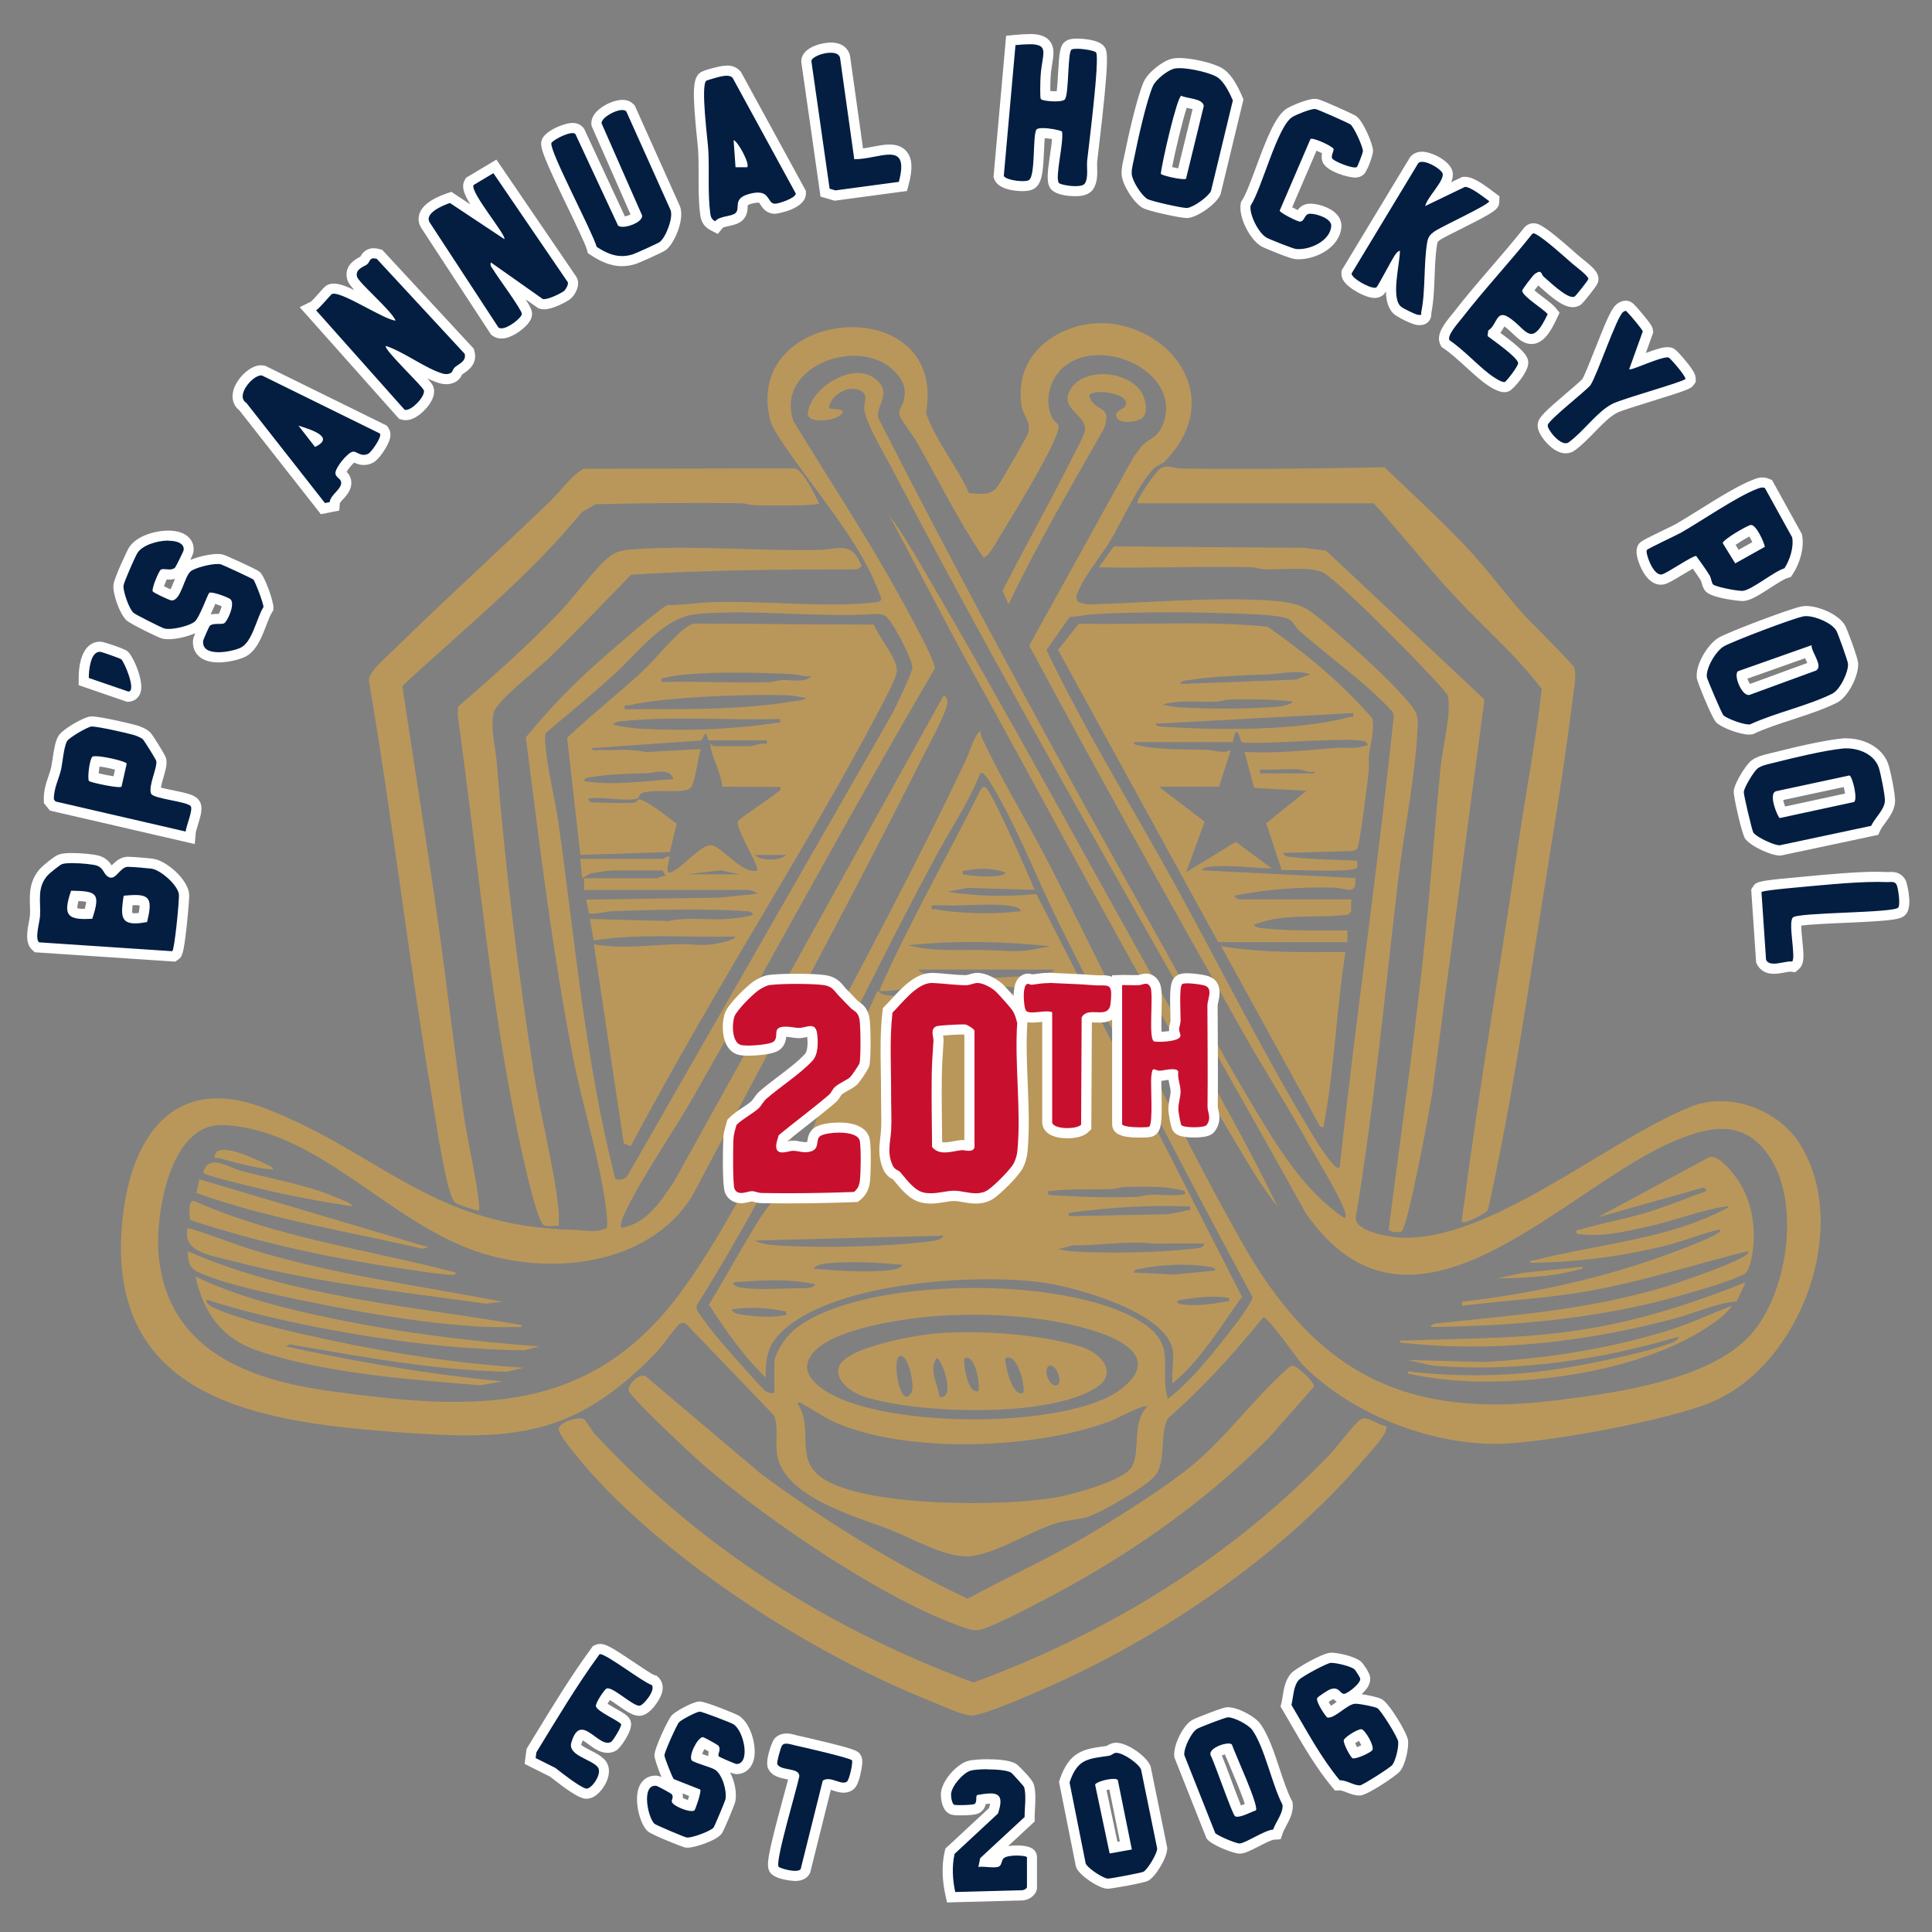 <?xml version="1.0" encoding="UTF-8"?>
<svg id="Layer_1" xmlns="http://www.w3.org/2000/svg" version="1.1" viewBox="0 0 720 720">
  <rect x="0" y="0" width="720" height="720" fill="#808080" stroke="none"/>
  <!-- Generator: Adobe Illustrator 29.4.0, SVG Export Plug-In . SVG Version: 2.1.0 Build 152)  -->
  <defs>
    <style>
      .st0 {
        fill: #041e42;
      }

      .st1 {
        fill: #fff;
      }

      .st2 {
        fill: #b9975b;
      }

      .st3 {
        fill: #c8102e;
      }
    </style>
  </defs>
  <path class="st2" d="M645.87,437.32c5.83,7.23,8.2,16.54,7.62,25.73-.18,2.9-1.01,10.47-3.44,11.76-5.45,2.88-19.62,6.85-26.11,8.63-29.13,8.06-60.46,10.81-90.65,11.06-.14-1.06,1.9-1.3,2.6-1.37,29.39-3.11,55.62-4.97,84.28-13.46,1.93-.57,34.25-11.09,31.14-13.39-19.94,4.97-39.56,11.41-59.95,14.97-15.29,2.67-30.19,3.35-45.44,5.25-1.43.18-1.04-.17-1.03-1.39,26.17-2.97,53.16-8.9,77.83-18.1,3.65-1.36,15.21-5.66,17.72-7.61.35-.27.78-.62.72-1.09-.75-.56-14.66,4.35-17.07,5-17.64,4.72-35.56,7.09-53.87,7.29-.18-1.1,1.36-.86,2.17-1.06,23.89-6.13,49.63-7.65,71.66-19.56.11-.56-.65-.42-1.09-.36-8.71,1.25-19.64,5.52-28.74,7.47-8.93,1.92-17.48,4.17-26.65,2.66-.21-1.87,0-1.15,1.06-1.46,8.78-2.6,18.07-4.15,27-7.03,6.94-2.23,13.6-5,20.44-7.44l-.97-1.33-39.57,11.11,41.43-22.34c2.91-.97,7.17,3.91,8.89,6.04l.02.02ZM72.86,475.7c2.94,13.57,9.83,23.2,23.32,27.71,25.28,8.47,56.28,10.66,82.77,12.84l8.29-1.46c-27.2-2.55-54.08-7.2-80.7-13.04l1.46-.75c26.85,4.63,53.78,9.69,81.09,10.19l6.11-1.46c-24.45-1.61-48.6-5.22-72.52-10.37-10.93-2.35-22.96-5-33.54-8.45-.86-.27-14.37-4.3-11.92-6.52,10.63,3.47,21.48,6.14,32.43,8.47,27.98,5.92,57.29,10.04,85.92,10.35l5.43-1.43c-25.72-1.89-51.63-5.13-76.87-10.37-17.34-3.59-35.32-7.97-51.26-15.7h-.03ZM343.02,210.24c-3.65-6.22-7.43-12.53-11.7-18.34l25.93,48.99c34.43,61.99,67.27,124.95,103.79,185.79,4.69,7.82,9.33,15.83,15.05,22.94-10.78-22.37-23.15-44.01-35.35-65.64-32.59-57.81-64.13-116.55-97.73-173.75h0ZM553.22,507.57l-28.62-.74,9.13,2.08c31,2.57,62.18-1.96,91.84-10.78-.03,1.71-3.47,2.64-4.86,3.11-8.14,2.75-19.39,5.1-27.94,6.81-22.99,4.62-42.47,5.55-65.86,3.32-.8-.08-2.46-.86-2.31.51,17.69,3.92,36.63,3.58,54.56,1.36,20.69-2.55,45.85-9.27,62.33-22.37,1.42-1.12,2.97-2.82,4-4.32-8.44,3.38-16.6,7.14-25.34,9.77-21.76,6.52-44.22,10.01-66.94,11.26v-.02ZM113.4,484.75c22.11,4.65,56.4,10.66,78.56,9.77.88-.03,2.69.54,2.52-.71-41.81-7.2-85.29-10.38-124.52-27.51.24,3.55.21,5.92,3.61,7.61,9.33,4.62,29.13,8.62,39.81,10.87l.02-.02ZM85.73,469.69c30.83,8.17,63.78,11.74,95.36,16.13l6.14-.71c-31.08-6.01-62.91-10.07-93.21-19.36-8.1-2.49-15.91-5.86-24.06-8.15-2.26,9.12,9.16,10.34,15.77,12.09h0ZM149.35,472.68c5.48.8,11.83,1.87,17.27,2.28.8.06,3.37.57,3.24-.71-32.51-8.57-66.63-12.9-97.48-26.7-2.57-.26-1.61,5.46-1.61,7.06,25.57,8.45,51.9,14.17,78.59,18.05v.02ZM524.22,499.59c-.88.03-2.69-.54-2.52.71,34.19,3.95,69.11-.09,102.22-8.89,7.8-2.07,15.3-5.67,23.26-6.43l3.38-7.11c-18.7,7.46-37.82,13.75-57.76,17.16-23.73,4.06-44.86,3.62-68.57,4.56h-.02ZM159.73,464.84l-85.41-25.36-1.13,5.1c27.21,9.75,56.07,14.23,84.2,20.78l2.34-.54v.02ZM96.01,442.76c11.7,2.84,23.59,5.01,35.48,6.85-1-1.52-3.62-2.28-5.31-3-11.53-5.04-24.01-7.03-36.12-10.22-5.28-1.39-12.26-6.64-14.31.57.06,1.06,17.87,5.22,20.24,5.8h.02ZM81.79,431.63c6.44,1.75,13.42,3.73,20.03,4.26-.18-1.12-1.34-1.36-2.19-1.8-3.24-1.66-18.41-9.06-19.51-3.62-.33,1.65.69.89,1.68,1.16ZM589.76,472.07l-21.98,2.26-9.87,2.07c9.46-.08,20.68-.56,29.82-3.11.75-.21,2.19-.17,2.02-1.22ZM507.24,528.9c-2.01.94-9.3,10.66-11.59,13.06-36.83,38.59-82.92,66.69-132.86,85.06-54.38-20.19-101.77-50.15-141.18-92.67-1.09-1.18-3.18-4.95-3.98-5.45-1.86-1.15-9.22.98-9.45,3.65-.18,2.25,9.83,13.89,11.97,16.25,31.38,34.82,82.9,67.68,126.36,85.03,3.68,1.46,12.15,5.51,15.55,5.51,4.63,0,25.54-9.27,31.03-11.74,42.32-19.15,85.82-49.05,115.94-84.59,1.54-1.81,8.89-9.57,7.53-11.53-3-.21-6.58-3.88-9.33-2.61l.02.03ZM358.82,606.35c1.92.66,3.28,1.24,5.42,1.16,3.47-.12,16.66-7.06,20.65-9.1,32.45-16.51,62.26-36.77,87.98-62.6l16.66-18.85c.69-1.33-3.52-5.24-4.74-6.16-1.1-.83-2.29-2.1-3.85-1.71-12.96,11.08-23.68,26.38-36.77,37.13-10.14,8.32-28.04,19.53-39.51,26.37-14.17,8.44-29.55,15.27-44.03,23.21-27.08-12.71-52.57-28.63-76.73-46.27l-43.14-36.52c-2.41-1.65-6.72,2.99-6.52,5.03.23,2.41,23.89,24.39,27.54,27.56,23.64,20.59,67.63,50.62,97.03,60.79v-.03ZM455.1,352.63l36.93,67.31c1.9.17,1.19.08,1.4-1.1,3.88-20.84,4.66-43.06,7.98-64.05-15.5.08-31.02.39-46.32-2.17v.02ZM386.22,333.19l76.63,150.11c-8.14,11.08-15.12,23.38-25.85,32.21-.51-3.73.71-9.21,0-12.66-2.88-14.05-36.48-23.32-48.87-24.96-24.98-3.34-75.31,0-95.21,16.99-6.54,5.58-7.61,9.9-7.59,18.46-8.3-8.04-14.87-17.48-21.13-27.15,6.5-10.6,12.38-21.63,19.02-32.15,3.43-5.42,8.39-10.56,11.44-16.07,6.1-10.97,10.94-24.81,16.47-36.37,5.16-10.82,11.15-21.27,15.83-32.31.95.38,1.36,1.24,2.54,1.43,4.8.8,11.65.63,16.63.72,9.04.17,19.79.17,28.87-.82,1.69-.18,4.23-.53,5.52-1.72-1.28-.75-3.18-1.01-4.68-1.12-9.7-.68-23.56-.51-33.37,0-4.94.26-9.78,1.95-14.81,1.48,11.2-25.45,25.07-49.5,37.49-74.35.45-.69.82-1.93,1.95-1.66,2.07.48,16.66,33.93,18.47,38.37l-25.01-.74-7.56,1.46c10.96,1.66,22.14,1.99,33.19.85h.03ZM358.81,325.84c3.71.56,7.46,1,11.26.75,1.1-.08,4.3-.17,4.68-1.46-5.13-1.68-9.57-1.68-14.82-.71-1.18.23-1.25-.5-1.1,1.42h-.02ZM292.94,488.74c-6.94-1.34-13.22-1.89-20.27-.72.48,1.46,2.88,1.78,4.17,1.98,4.35.63,10.84,1.18,15.02.18,1.1-.26,1.27.51,1.09-1.43h0ZM303.79,478.59c-10.05-2.17-20.22-1.45-30.4-.72-.8,1.61,3.37,2.1,3.98,2.17,7.08.74,16.5,0,23.89,0,.15,0,2.82-.68,2.54-1.43l-.02-.02ZM336.38,471.36c-8.14-.74-17.55-1.34-25.73-.75-2.04.14-6.46.41-7.58,2.19,8.33.71,18.1,1.4,26.44.75,1.92-.15,5.84-.38,6.85-2.19h.02ZM351.58,460.5l-70.21,1.8c2.01,1.3,5.92,1.69,8.29,1.84,16.84,1.04,40.42.54,57.14-1.55,1.43-.18,4.18-.51,4.78-2.08h0ZM349,338.88c3.85.97,12.39,1.39,16.66,1.46,5.01.09,9.92-.24,14.88-.77-.6-1.55-3.38-1.92-4.78-2.08-6.07-.69-12.04-.23-17.99-.06-3.5.11-7.03-.14-10.52-.03-.36,2.19.54,1.16,1.75,1.46v.02ZM458,483.66c-5.96-.95-11.77-.15-17.73.74-.98.15-2.26.32-1.09,1.42,5.78,1.31,11.91.14,17.73-.74,1.27-.18,1.22.39,1.09-1.43v.02ZM450.41,472.07c-8.15-1.31-17.27-.83-25.34.74-1.06.21-2.25,0-2.54,1.43l14.87.75,15.53-1.48c-.3-1.4-1.45-1.27-2.54-1.45h.02ZM448.58,463.4l-19.21.03c-9.67-1.1-19.76.82-29.64.69l-5.43,1.43c1.57.18,3.06.65,4.68.75,13.03.89,31.86.57,44.83-.85,1.12-.12,5.52-.2,4.8-2.08l-.02.02ZM443.51,449.63c-14.94-.63-29.04.3-43.8,2.17-.98.12-2.31.51-1.07,1.43l36.54-.72c2.19-.48,4.51-.72,6.66-1.34,1.22-.35,2.02.54,1.68-1.54ZM414.23,443.14c-7.56.23-14.93-.2-22.49.69-1.33.15-1.18-.23-1.07,1.45,10.9.8,22.01,1.1,32.96.75,1.71-.06,3.29-.71,5.01-.78,3.68-.17,8.1.48,11.62.03,1.01-.12,2.11-.39,1.07-1.43-7.12-2.01-14.73-1.6-22.11-1.49-1.71.03-3.29.74-5.01.78h.02ZM392.84,361.32h-50.67c.97,1.75,4.95,1.93,6.88,2.16,12.39,1.43,28.15,1.24,40.43-.82.86-.14,3.37-.23,3.35-1.34h0ZM391.39,352.63c-17.52-1.84-35.32-2.17-52.85-.36,9.1,2.4,18.58,1.68,27.91,1.78,5.61.06,11.43.89,17.34.03l7.61-1.43v-.02ZM312.62,509.5c2.29-7.56,29.46-12.04,36.63-12.6,15.83-1.24,38.7.27,53.87,5.06,7.06,2.23,13.84,9.66,5.42,15.14-17.67,11.5-67.04,9.8-86.81,3.28-4.17-1.37-10.69-5.71-9.12-10.87h.02ZM393.91,516.24c2.29-.65-.05-8.09-2.87-7.23-2.46.75-.27,8.12,2.87,7.23ZM381.25,519.13c1.12-1.15-1.8-15.24-6.5-13.03-.59.57,2.04,14.67,6.5,13.03ZM364.6,518.41c.85-.85-.75-13.76-5.06-12.3-.85.86.94,13.78,5.06,12.3ZM350.13,520.58c6.31,1.09.91-14.43-1.09-14.46-3.08,4.32.6,9.9,1.09,14.46ZM338.1,520.54c2.57-1.42,2.01-4.18,1.71-6.66-.23-1.83-1.81-9.36-4.51-8.5-2.64.83-.59,15.73,2.81,15.15ZM431.98,174.94c-1.3,1.06-9.04,11.7-8,12.63h87.96c9.92,10.85,19,22.5,28.95,33.31,11.06,12.03,23.76,22.79,33.66,35.85-2.07,18.9-5.78,37.72-8.54,56.57-6.58,44.83-14.47,89.76-20.28,134.64-.26,2.01-.71,4.53-.85,6.41-.08,1.1-.11,1.27,1.1,1.1,1.42-.21,7.92-3.29,8.54-4.54,7.61-34.31,13.03-69.09,18.47-103.81,4.44-28.21,9.54-57.96,13.03-86.15.41-3.32,1.58-9.01.69-12.04-.42-1.46-16.51-17.21-19.05-20.04-6.69-7.52-12.69-15.79-19.53-23.18-10.16-10.99-21.37-21.24-32.21-31.56-25.17.48-50.5.83-75.71.47-2.96-.05-5.63-1.77-8.26.38l.02-.03ZM169.65,448.23c.95.74,7.32,2.84,8.53,2.87.69-.08.41-1.21.36-1.8-.86-10.11-4.11-22.94-5.66-33.45-3.56-24.01-6.23-48.15-9.63-72.17-4.15-29.39-8.93-58.71-13.31-88.05,22.79-21.18,47.16-40.69,66.95-64.84l5.09-2.88c17.98-.41,36.01-.6,53.99-.38,2.07.03,3.83.75,5.72.78,3.2.05,22.74.38,23.56-.75-1.55-3.03-5.95-12.41-9.07-13.01l-78.71.15c-5.03,2.99-8.21,8.06-12.47,12.15-19.39,18.64-39.45,36.89-58.68,55.71-2.51,2.45-8.92,7.82-8.86,11.02,8.92,52.22,15,104.96,23.83,157.19.98,5.83,5.13,34.92,8.36,37.45v.02ZM203.55,246.23c10.79-10.43,21.19-21.3,31.65-32.06,27.98-1.75,56.1-1.96,84.16-1.99l1.8-1.09c-3.86-9.8-8.48-6.29-16.24-6.13-22.67.47-48.96-1.99-71.01-.06-5.74.5-8.27,3.64-11.94,7.61-4.45,4.84-8.74,10.7-13.36,15.59-11.86,12.54-24.86,23.91-37.87,35.24l-.15,3.46c7.02,49.75,11.5,100.37,21.22,149.64,1.06,5.34,7.83,39.21,11.09,40.31,1.45.48,3.73-.09,5.34.11-.03-2.02.12-4.04-.09-6.07-1.65-15.94-6.64-34.53-9.21-50.88-6.04-38.55-10.73-77.55-13.89-116.43-.44-5.42-2.57-13.15-.89-18.28,1.42-4.35,15.3-15.06,19.36-19l.02.02ZM530.38,356.6c-3.71,33.85-8.48,67.63-12.84,101.39.21,1.25,3.95,1.48,4.78.95,2.28-1.43,10.76-46.5,11.56-52.51l19.33-145.74-58.98-55.45-8.33-1.07-70.83-.54-5.57,7.8c18.93.39,37.93-.51,56.85-.03,1.71.05,3.29.72,5.01.78,5.96.21,16.36-1.16,21.39,1.04,4.77,2.1,26.97,24.72,32.22,30.03,2.08,2.1,14.07,14.49,14.5,15.91,1.68,5.45-1.92,20.01-2.57,26.47-2.38,23.62-3.94,47.33-6.54,70.94v.02ZM638.25,522.38c-16,6.84-58.64,14.53-76.37,15.56-26.4,1.54-57.34-10.25-76.02-28.93-2.48-2.48-13.31-18.46-15.11-18.08-10.88,13.43-22.44,26.28-35.53,37.64-3.38,6.29-.2,16.18-5.06,21.73-3.44,3.92-19.68,13.39-24.81,15-3.56,1.12-7.12,1.1-10.9,2.13-10.2,2.79-24.74,12.72-34.55,12.57-8.75-.14-20.22-6.84-28.4-10.02-12.63-4.92-39-11.91-41.85-27.65-.91-5,.6-10.13-1.15-14.78l-32.99-34.37c-.85-.29-1.61-.24-2.38.24-.77.48-6.75,8.72-8.41,10.43-31.36,32.54-54.45,33.02-98.37,29.75-50.65-3.77-106.28-12.65-100.91-77,2.64-31.65,18.37-57.1,53.46-43.51,43.36,16.8,61.77,44.03,114.77,45.23,3.89.09,8.24,1.31,12.36-.68.8-1.13-.32-8.41-.6-10.35-2.61-17.51-8.44-35.75-11.88-53.28-7.73-39.36-12.45-79.42-17.58-119.2,7.08-8.69,14.91-17.02,23.15-24.65,3.77-3.49,27.05-23.94,29.67-24.63,5.34.02,11.08-.91,16.29-1.1,19.05-.69,42.68,2.14,60.87.06.8-.09,2.32-.23,2.51-1.15.09-.5-3.12-8.07-3.73-9.28-8.48-17.25-21.7-32.13-32.36-48.01-1.81-2.7-4.66-6.67-5.42-9.78-10.2-42.41,66.27-48.16,58.14-2.4,3.61,10.52,11.46,19.67,16.04,29.93,3.8.12,7.65,1.09,10.35-2.08,1-1.18,11.33-19.09,11.64-20.21,1.28-4.66-1.93-6.46-2.49-10.58-1.48-10.76,2.85-19.86,12.03-25.49,29.46-18.08,70.8,16.59,41.26,46.7-.69.71-2.51,1.13-3.8,2.37-5.48,5.21-12.1,19.94-16.39,27.05-4.2,6.94-10.07,13.33-12.77,20.96l.78,1.8c1.42.51,2.96.97,4.48.92,20.96-.57,45.17-2.76,65.94-1.51,5.6.33,12.07.95,16.6,4.39,9.06,6.88,31.21,26.74,37.67,35.44,2.34,3.15,1.98,5.21,1.78,9.06-.89,17.4-5.07,37.46-7.14,55.12-4.95,42.08-8.89,84.29-15.83,126.08-.23,5.04,12.07,7.12,16.12,7.38,33.51,2.08,77.91-36.52,108.97-48.83,14.31-5.67,32.65,1.22,40.66,14.31,18.94,30.96-.12,81.76-32.74,95.69v.02ZM398.64,229.93l-8.65,12.3c14.07,29.52,31.3,57.4,47.13,86.03,16.5,29.82,32.28,61.65,49.7,90.74,2.58,4.3,6.28,10.75,9.55,14.34.82.88,1.45,2.07,2.87,1.83,6.08-56.19,14.32-112.11,20.18-168.34l-.42-1.55c-10.49-11.36-23.36-20.13-34.88-30.32-1.21-1.07-1.83-2.84-3.34-3.91-2.37-1.69-11.53-2.04-15.17-2.2-17.48-.78-39.86-.97-57.26,0-3.23.18-6.49.89-9.73,1.13l.02-.03ZM229.33,439.4c1.66.41,3.67.24,4.59-1.37l98.63-172.12c1.37-2.76,7.47-15.12,7.47-17.16.02-3.05-7.83-18.31-10.35-19.38-.98-.42-1.96-.63-3.03-.57-21.55,1.46-45.38-1.83-66.66,0-12.89,1.12-22.44,14.78-31.45,22.84-8.15,7.29-16.56,14.38-24.99,21.34-.54,1.03-.42,2.13-.38,3.23.44,9,3.65,21.18,4.98,30.55,6.23,44.3,10.04,89.3,21.19,132.64l.02.02ZM427.58,524.2c-1.43-1.06-11.53,4.57-13.76,5.4-27.54,10.4-75.39,12.35-102.56.5-4.29-1.87-7.94-4.68-12.04-6.78-.59-.3-1.52-1.25-1.95-.21,6.19,9.4-1.39,20.57,9.18,27.74,16.07,10.93,68.1,10.64,87.28,7.17,6.02-1.09,25.57-6.29,28.22-11.59,3.11-6.2-.23-16.48,5.63-22.23h0ZM305.23,516.61c19.42,16.12,92.81,16.41,112.59,1.07,15.08-11.7-.44-18.93-11.79-22.23-17.36-5.06-38.02-6.25-56.05-5.06-11.68.77-40.68,4.53-47.63,14.62-3.26,4.74-1.06,8.35,2.88,11.61v-.02ZM466.75,483.29c-24.98-46.14-49.05-92.81-72.37-139.82-7.29-14.69-13.6-30.83-21.45-45.16-1.24-2.26-4.26-7.76-5.84-9.36-.6-.6-.66-1.03-1.77-.77-4.42,11.03-11.17,20.93-16.78,31.36-29.87,55.45-55.3,113.39-88.82,166.81-.53,1.87.85,3.05,1.78,4.47,3.52,5.28,10.04,12.6,14.4,17.45,1.45,1.61,8.48,9.63,9.39,10.16,1.16.68,1.95.88,3.29.69v-11.21c0-3.53,4.17-9.57,6.9-11.92,24.36-21.02,106.75-21.07,132.05-1.77,10.61,8.09,4.56,15.97,7.65,27.08,3.79-2.75,7.34-6.34,10.52-9.75,3.5-3.73,21.05-24.74,21.04-28.25h.02ZM659.14,430.57c-9.28-13.37-21.6-10.99-34.89-5.45-41.49,17.25-97.82,84.99-137.75,26.77-51.24-92.22-104.96-183.38-153.87-276.88-2.94-5.61-9.07-15.85-10.4-21.48-.8-3.43,2.11-6.4-1.96-8.14-4.5-1.92-10.87,2.05-11.4,6.69.39.47,5.93.06,5.06,1.81-1.37,2.78-12.03,4.32-12.92.59.59-9.55,15.98-19.26,24.15-13.98,8.29,5.36,1.09,10.37,2.13,15.23,33.75,66.36,69.55,131.73,105.97,196.66,11.43,20.38,22.71,41.6,34.74,61.53,8.95,14.84,18.41,30.25,33.07,40.06.89-.71.15-2.54-.2-3.43-2.4-6.22-10.14-18.78-13.79-25.3-7.74-13.82-16.35-27.2-24.13-41.02-26.88-47.65-53.49-95.46-79.39-143.64l39.09-70.66c1.16-1,2.07-2.93,3.03-3.85,3.44-3.31,6.13-2.99,8.07-8.93,6.02-18.52-22.55-31.79-36.78-20.86-5.39,4.14-7.92,12.32-5.19,18.7,1.58,3.68,3.76,1.87,2.16,6.49-2.96,8.53-16.18,29.99-21.48,38.62-1.03,1.68-4.17,7.76-6.02,7.61-9.28-13.69-16.65-28.68-24.84-43.06-1.49-2.61-5.48-7.58-6.29-9.69-.8-2.1,1.06-3.62,1.49-5.69.88-4.06.32-6.25-2.2-9.48-12.09-15.52-46.21-4.18-38.89,17.18,13.13,21.58,27.14,42.77,39.36,64.88,2.11,3.8,13.86,24.84,13.28,27.35-30.94,52.67-59.77,106.59-90.01,159.68-7.77,13.64-19.42,30.03-25.75,43.75-.74,1.61-1.36,3.17-1.16,5,9.63-1.57,14.81-9.96,19.85-17.43l100.34-180.92c.94.12,1.34,1.01,1.45,1.86.42,3.26-7.12,16.75-9.04,20.6-27.65,55.28-57.34,109.62-86.22,164.25-16.45,25.93-53.22,29.63-80.31,20.35-33.39-11.44-58.89-45.25-94.13-47.07-20.39-1.06-25.66,34.12-24.22,48.87,3.43,35.05,33.46,46.06,63.43,50.21,54.65,7.59,98.34,9.61,132.91-39.2,16.77-23.7,31.45-54.23,45.1-80.14,19.97-37.93,41.4-77.67,59.6-116.3,1.57-3.34,2.54-7.94,5.16-10.4-.05,1.15.35,2.16.82,3.17,6.99,14.96,16.5,30.44,24.18,45.32,24.16,46.79,46.76,96.81,72.61,142.4,27.39,48.28,60.39,65.58,116.21,58.77,21.78-2.66,55.81-7.21,71.81-23.03,15.2-15.03,20.53-50.53,8.17-68.32l.03-.06ZM411.5,159.53c3.06-9.37-3.58-5.25-5.61-12.12.77-2.6,14.91-1.24,13.69,3.47-.42,1.63-3.58,1.89-3.59,3.73-.05,3.83,8.2,2.82,9.99.92,1.99-2.11.82-7.18-.65-9.46-5.04-7.82-21.11-9.37-26.26-1.18-4.71,7.5,5.96,9.7,5.27,15.33-.29,2.35-3.37,7.55-4.57,9.99-8.32,16.81-17.64,33.2-26.14,49.93l2.23,5.06c10.75-22.5,23.36-44,35.66-65.67h-.02ZM274.11,349.01c-17.6.48-35.41-1.27-52.84,1.45l-1.46-7.97,29.36.75c7.11-1.54,14.47-.32,21.69-.75,1.49-.09,9.77-.85,9.77-1.8-.88-1.31-1.92-1.03-3.21-1.12-14.61-1.09-34.41-.51-49.29,0-2.75.09-5.64,1.28-8.6.8l-1.13-5.1,49.58-.74,14.13-1.45c.21-.72-3.08-1.43-3.26-1.43h-61.17v-4.35h27.15c.54,0,2.11-1.19,3.26-.72l-1.09-2.17h-18.82c-1.03,0-6.44.75-7.65,1.03-1.43.33-2.34,1.21-3.56,1.86l-.72-7.24h30.77c.38,0,1.51-1.16,2.54-.72.23.21-2.2,6.55.35,5.78,4.03-1.24,11.23-10.52,15.17-10.13,3.79.36,11.55,10.96,17.05,9.42,1.21-1.15-8.07-15.55-7.15-18.34.29-.86,12.57-8.89,14.64-10.76.71-.65,1.55-.65,1.21-2.04l-21.64-.08c-.44-5.03-3.47-10.05-4.39-14.79-.41-2.14.92-.33,1.07-.33h13.75c1.13,0,4.21-1.51,6.14-.72v-1.45h-21.72l-1.07-2.88-1.54,2.93-40.81,2.85c-.17,1.27,1.65.68,2.52.71,5.8.24,11.65-.57,17.36.75l20.68-1.1c-1.18,2.88-2.11,13.49-4.11,14.72-3.28,2.02-13.24-.06-17.88,1.69-1.06.39-.95,1.87-1.69,2.05-4.33,1.13-13.4-.88-18.32,0-.06.47.97,1.43,1.09,1.43,5.13,0,11.76.54,16.65,0,.21-.03.6-.92,1.07-1.07,1.98-.62,12,7.35,14.17,9.03l-2.54,10.53-33.34,1.04-4.92-43.65c9.07-8.57,18.93-16.27,28.09-24.75,4.53-4.2,12.23-13.82,16.68-16.63,1.28-.82,2.34-1.27,3.91-1.15l65.56.39c1.84,4.57,8.84,12.56,8.63,17.33-.12,2.73-6.13,13.67-7.8,16.84-18.7,35.29-40.25,70.17-60.34,104.73-10.64,18.31-21.1,36.78-31.05,55.48l-2.58-1.06-11.14-74.21c10.29,1.87,21.11.24,31.53-.03,5.74-.15,8.89.98,15.41-.44,1.65-.36,4.94-.95,5.9-2.41h0ZM220.18,289.63c-1.07.18-2.23.05-2.54,1.45,11.08,1.81,22.2-.03,33.29-.72-1.13-4.5-7.58-2.23-10.5-2.17-7.09.12-13.22.32-20.27,1.45h.02ZM246.61,254.16c13.36-.41,26.85.54,40.21.03,1.54-.06,2.9-.66,4.32-.74,3.43-.21,8.98,1.18,11.21-1.45-2.35.33-4.56-.62-6.85-.75-10.78-.65-37.78-1.28-47.33,1.27-1.3.35-1.87-.21-1.55,1.66v-.02ZM290.75,267.93c-19.55.57-39.45-1.12-58.91.82-.94.09-2.64.39-3.35,1-.02.75,8.39,1.72,9.78,1.8,17.12,1,34.43.32,51.39-2.19,1.27-.18,1.22.38,1.09-1.43v.02ZM296.08,261.29c1-.17,3.94-.21,4.09-1.33-1.86.05-3.58-.69-5.43-.78-13.84-.68-47.09.47-60.13,3.65-1.22.3-2.11-.71-1.75,1.46,20.99-.05,42.5.51,63.22-3h0ZM292.94,318.6h-11.58c1.69,2.29,9.78,2.34,11.58,0ZM275.56,325.84l-6.88-1.51-12.66,1.51h19.55ZM394.31,242.2l7.74-9.77c23.45.54,47.07-1.18,70.41,1.13,14.34,10.08,27.41,20.89,38.97,34.14.89,4.84-.85,9.6-1.3,14.34-.17,1.68.17,3.38,0,5.06-.39,3.65-3.38,27.88-4.27,29.04-.6.8-1.61,1.03-2.58,1.04l-25.01.69c.27,1.33,1.42,1.34,2.51,1.46,8.23.98,16.72,1.06,25.01,1.42l.03,2.43c-.53,2.26-24.59.8-28.16,1.09l-5.78-17.48,15.09-12.1-19.58-1.06-3.59-13.42c11.32.63,22.44-.51,33.67-1.45,3.67-.3,7.27.41,10.88-.71,1.1-.35,2.01-.12.71-1.48-2.32-2.43-40.28,1.22-46.26.06-.62-.17-1.86-8.63-3.34-.05h-36.92c-.17,1,1.28,1.1,1.99,1.25,8.03,1.75,17.02,1.36,25.17,1.61,3.09.09,5.71,1.6,9.01.03l-4.42,13.66-22.35.09,16.98,12.99-6.85,18.85,18.46-11.32,13.39,9.87c-7.12-.05-14.23-1.24-21.39-.74-1.1.08-4.3.17-4.68,1.46l57.19,2.9c.74,6.78-3.56,3.71-7.58,3.59-12.6-.39-24.96.56-37.31,2.93-.32.72,1.69,1.43,1.81,1.43h41.63l-.11,4.6-1.09,1.09c-11.73,1.45-23.82-.71-35,3.73-.06,1.06,2.61,1.28,3.34,1.36,10.41,1.06,20.95.78,31.41.8v4.35h-48.16l-59.71-108.98.03.05ZM489.84,288.2v-.71c-1.93.69-4.11-.62-5.43-.72-4.78-.39-10.01.29-14.84,0v1.45h20.27v-.02ZM439.9,254.89l42.91-1.61,5.6-1.99c-5.27-1.75-10.46-.18-15.53.02-10.13.41-20.31.63-30.37,2.2-.75.12-2.7.29-2.6,1.37l-.02.02ZM433.38,262.5c0,.32,5.27,1.06,6.13,1.12,9.77.6,23.59.59,33.36,0,2.35-.14,7.67-.41,9.03-2.19-7.8-.86-15.68-.92-23.56-.75-1.71.03-3.29.72-5.01.78-6.67.26-13.42-.69-19.95,1.06l.02-.02ZM430.48,269.72c.82,1.19,1.98,1.04,3.21,1.13,19.67,1.33,50.05,1.57,68.94-3.56,1.24-.33,2.02.51,1.66-1.55l-73.83,3.97.02.02Z"/>
  <g>
    <path class="st3" d="M363.65,446.61c-1.57,0-3.08-.26-4.54-.51-1.28-.23-2.48-.44-3.55-.44-1.18,0-2.46.21-3.82.42-1.55.26-3.17.51-4.89.51-1.12,0-2.14-.11-3.15-.33-3.53-.8-6.26-4.11-8.47-6.76-.42-.51-.83-1.01-1.21-1.43-.06-.05-.27-.17-.44-.26-.72-.39-1.95-1.04-2.73-2.81-1.8-4.06-1.39-7.47-.98-10.78.12-1.06.26-2.14.32-3.26.14-2.66.09-5.43.03-8.1-.03-1.65-.06-3.28-.05-4.86.02-2.97-.03-6.02-.08-8.97-.12-7.18-.23-14.61.6-21.85l.08-.66.47-.47c.72-.71,1.51-1.57,2.37-2.51,3.73-4.06,8.36-9.12,13.72-9.12h.32c1.65.08,3.55.24,5.39.41,2.37.21,4.83.44,6.76.44.66,0,1.27-.18,1.92-.36.74-.21,1.58-.45,2.49-.47,2.96,0,6.66,2.26,8.24,3.79,1.16,1.12,5.48,5.92,6.35,7.24,1.12,1.68,1.65,3.62,2.05,5.33l.06.29v.29c-.5,7.11-.18,14.85.12,22.35.35,8.54.71,17.37-.09,25.46-.17,1.68-.75,3.71-1.51,5.16-1.4,2.72-7.7,8.95-10.22,10.64-1.6,1.07-3.43,1.6-5.6,1.6l.03.02ZM349.21,426.72c.68.62,1.55.89,2.84.89,1.16,0,2.46-.24,3.71-.47.88-.15,1.72-.3,2.51-.39h.11l.23-.02c.32,0,.72.06,1.21.12.41.06.88.14,1.25.14h.21v-42.23c-.51-.41-1.46-1-1.84-1.1h-.59c-2.61,0-8.44.41-9.21.59-.2.06-.41.14-.06,1.99.11.57.2,1.12.17,1.63l-.11,1.63c-.24,3.61-.5,7.71-.56,11.26-.09,6.17,0,12.48.06,18.58.03,2.46.06,4.92.08,7.37v.02ZM294.03,446.58c-3.41,0-6.82-.03-10.2-.09-.95-.02-1.81-.26-2.49-.44-.41-.12-.83-.23-1.06-.23-.29,0-.85.14-1.34.26-.83.2-1.77.42-2.73.42-2.38,0-3.56-1.37-4.14-2.54-1.1-2.22-.66-18.97-.56-20.21.14-1.52.59-3.05.98-4.39l.32-1.12.35-.35c1.33-1.33,3.09-2.52,4.81-3.67,1.36-.92,2.64-1.78,3.52-2.58.33-.3.63-.75.98-1.27.51-.75,1.1-1.6,1.99-2.37,2.02-1.75,4.3-3.49,6.7-5.31,3.71-2.82,7.55-5.74,10.2-8.6.91-.98,1.89-3.23,1.31-8.35-.12-1.07-.35-1.39-.39-1.43h-.2c-.41,0-1,.14-1.63.29-.85.2-1.81.42-2.82.42-.57,0-1.25-.09-2.05-.21-.94-.14-1.99-.27-2.91-.27-1.19,0-1.48.26-1.48.26,0,.03,0,.47-.02.75-.06,1.22-.17,3.52-2.48,4.63-1.96.95-7.02,1.4-9.83,1.4-1.52,0-2.61-.11-3.35-.33-.94-.29-2.25-1.01-3.17-2.9-1.57-3.21-1.18-8.14-.32-10.32,1.13-2.85,7.82-9.52,10.31-10.97,1.21-.71,2.66-1.54,4.21-1.77,2.05-.3,5.93-.48,10.38-.48s8.33.18,10.37.48c3.28.48,4.57,2.07,5.74,3.47.32.38.63.77,1.03,1.16,1.39,1.4,2.73,2.78,4.14,4.29.29.3.6.53.97.78,1.09.77,2.45,1.72,2.99,4.6.45,2.38.62,14.79-.03,17.21-.29,1.03-3.47,5.58-4.09,6.13-.77.66-1.75,1.21-2.81,1.8-1.06.59-2.16,1.21-2.88,1.86-.23.21-.45.57-.69.98-.36.59-.82,1.33-1.52,1.95-3.52,3.02-7.24,5.93-10.84,8.74-2.46,1.93-5,3.91-7.43,5.9-.03.09-.06.18-.09.29-.23.72-.83,2.63-.6,3.17h.36c.57,0,1.36-.17,2.04-.32.72-.15,1.4-.3,2.01-.3.95,0,1.72.15,2.48.3.71.14,1.37.26,2.07.26.27,0,.54-.02.85-.06,1.52-.21,1.58-.54,1.78-1.95.18-1.22.44-3.05,2.38-4,1.61-.78,4.59-1.3,7.59-1.3,5.64,0,9.15,1.78,9.6,4.87.47,3.2.36,11.8.02,14.99-.26,2.46-1.18,4.24-2.88,5.6l-.48.39-.62.03c-8.38.32-16.57.48-24.33.48v-.05ZM397.75,422.3c-4.63,0-7.52-1.6-7.52-4.15v-39.36h-.09c-.75,0-1.71.09-2.61.2-.98.11-1.99.2-2.91.2-.78,0-2.9,0-3.91-1.63-1.09-1.75-1.61-8.33-.26-11.02.74-1.45,1.86-1.74,2.46-1.78h.18c.51,0,.95.15,1.25.27.03,0,.08.03.11.05l.75-.11c2.01-.27,3.74-.51,5.84-.51.5,0,1.01,0,1.55.05,1.77.11,3.52.17,5.25.24,3.02.12,6.13.24,9.25.51.95.09,1.81.09,2.52.09h1.01c1.39,0,3.09,0,4.26,1.3,1.27,1.42,1.28,3.67.85,7.59-.54,4.92-4.6,4.92-5.93,4.92-.42,0-.86-.02-1.28-.03-.39,0-.78-.03-1.18-.03-1.4,0-2.01.23-2.35.63l-.2,40.22-.57.56c-1.66,1.61-5.07,1.8-6.46,1.8h-.02ZM425.05,422.01c-7.26,0-8.75-1.25-8.75-3.14v-53.61l1.84-.05h1.12c.65,0,1.3,0,1.95.02.63,0,1.25.02,1.89.02.41,0,.82,0,1.22-.02.24,0,.57-.11.92-.21.53-.15,1.13-.33,1.81-.33,1,0,2.4.39,3.34,2.28.75,1.51.72,4.6.57,9.95-.08,2.96-.2,7.71.21,9.4.26,0,.56.02.91.02,2.82,0,5-.42,5.84-.78-.02-.06-.05-.12-.06-.18-.17-.53-.38-1.19-.33-1.96.03-.59.17-1.12.3-1.63.12-.47.23-.91.24-1.31.02-.59,0-1.66-.05-2.97-.26-9.06.03-11.36,1.52-12.36.6-.41,1.45-.57,2.79-.57,2.28,0,5.77.53,7,.88,4.26,1.21,3.29,5.45,2.84,7.49-.15.68-.32,1.37-.32,1.8l.05,9.07c.05,9.33.11,18.99,0,28.59,0,.48.12,1,.26,1.6.38,1.6.88,3.77-.92,6.35-.32.45-1.16,1.65-6.26,1.65s-6.02-1.19-6.35-1.71c-.63-1.01-1.33-5.99-1.34-6.35-.09-1.65.18-3.08.44-4.33.2-1.03.39-1.99.36-2.97-.02-.78-.21-1.66-.41-2.58-.24-1.13-.51-2.37-.51-3.7h-.18c-.86,0-1.98.18-2.87.33-.74.12-1.33.23-1.78.23h0c-.51,0-.94-.06-1.31-.15-.03.24-.06.54-.09.89-.08.85-.03,2.99.02,5.25.24,10.87-.05,13.45-1.6,14.53-.38.26-.83.59-4.27.59h-.02Z"/>
    <path class="st1" d="M391.06,366.32c.47,0,.94,0,1.43.05,4.86.27,9.61.33,14.46.75,1.01.09,1.9.11,2.69.11h1c3.12,0,3.95.29,3.24,6.79-.32,2.85-2.04,3.24-4.06,3.24-.8,0-1.65-.06-2.48-.06-1.72,0-3.34.27-4.24,1.98l-.2,39.98c-.86.83-2.99,1.25-5.15,1.25-2.81,0-5.63-.74-5.63-2.26v-40.9c-.5-.26-1.19-.33-1.98-.33-1.71,0-3.88.39-5.52.39-1.09,0-1.95-.17-2.31-.74-.85-1.36-1.48-9.77.74-9.93h.05c.36,0,.86.35,1.3.35h.11c2.37-.32,4.27-.63,6.57-.63M347.34,366.33h.26c3.67.14,8.68.83,12.24.83h.09c1.61,0,2.96-.82,4.35-.83h.03c2.11,0,5.37,1.81,6.87,3.26,1.12,1.09,5.33,5.78,6.1,6.93.94,1.4,1.4,3.11,1.8,4.72-1.03,15.3,1.54,32.71.06,47.75-.14,1.42-.66,3.21-1.31,4.48-1.24,2.4-7.29,8.39-9.6,9.95-1.43.97-2.97,1.28-4.54,1.28-2.75,0-5.58-.95-8.1-.95-2.75,0-5.66.95-8.71.95-.89,0-1.81-.08-2.73-.29-3.53-.8-6.49-5.13-8.68-7.61-.74-.83-2.05-.75-2.85-2.58-2.13-4.81-.75-8.57-.51-13.16.23-4.35-.05-8.83-.02-13.06.06-10.2-.65-20.53.51-30.61,3.68-3.62,9.09-11.08,14.76-11.08M352.05,429.48c2.14,0,4.47-.66,6.43-.86h.14c.54,0,1.52.26,2.45.26s1.81-.26,2.1-1.31v-43.44c0-.54-2.49-2.19-3.37-2.32-.17-.03-.5-.05-.94-.05-2.58,0-9,.42-9.7.65-2.72.86-1.21,4.14-1.28,5.33-.27,4.14-.6,8.86-.66,12.99-.12,8.9.08,17.82.14,26.71,1.24,1.57,2.91,2.04,4.71,2.04M442.32,366.44c2.14,0,5.46.51,6.49.8,3.49,1,1.15,5.16,1.15,7.47.05,12.68.18,25.02.05,37.64-.03,2.23,1.61,4.15-.32,6.9-.41.57-2.57.85-4.72.85s-4.41-.29-4.74-.83c-.26-.41-1.03-4.63-1.07-5.46-.15-2.7.86-4.75.8-7.26-.06-2.31-1.18-4.66-.86-7.15-.18-.72-1.06-.95-2.13-.95-1.69,0-3.88.56-4.68.57h-.03c-1.07,0-1.77-.54-2.25-.54s-.77.59-.98,3c-.27,3.02.77,17.33-.78,18.41-.21.15-1.55.24-3.2.24-2.96,0-6.87-.32-6.87-1.25v-51.77h1.07c1.28,0,2.57.05,3.83.05.42,0,.85,0,1.27-.02.94-.03,1.86-.54,2.69-.54.6,0,1.18.29,1.66,1.24,1.36,2.72-.98,19.94,1.52,20.31.41.06,1.07.09,1.86.09,2.85,0,7.4-.47,7.79-2.04.2-.8-.51-1.78-.45-2.67.05-.89.5-1.86.54-2.99.09-2.41-.66-12.96.65-13.82.29-.18.92-.26,1.75-.26M296.91,366.67c4.01,0,8.03.15,10.11.45,3.37.5,3.89,2.28,5.69,4.09,1.37,1.39,2.7,2.75,4.11,4.24,1.37,1.46,2.91,1.4,3.49,4.45.44,2.31.54,14.34,0,16.36-.14.53-3.02,4.77-3.5,5.19-1.36,1.16-4.08,2.2-5.72,3.7-.89.8-1.24,2.08-2.19,2.88-6.04,5.16-12.54,9.95-18.67,14.99-.45,1.58-1.55,4.24-.59,5.66.41.6,1.1.8,1.89.8,1.42,0,3.12-.62,4.04-.62h.03c1.52.02,2.84.54,4.53.54.35,0,.72-.03,1.1-.08,4.98-.71,2.17-4.87,4.74-6.13,1.3-.63,4.01-1.1,6.76-1.1,3.67,0,7.37.85,7.73,3.26.44,2.97.35,11.4,0,14.52-.18,1.78-.75,3.18-2.19,4.33-8.01.3-16.16.48-24.28.48-3.4,0-6.78-.03-10.14-.09-1.36-.03-2.57-.68-3.58-.68h0c-1.09,0-2.67.68-4.08.68-.98,0-1.87-.33-2.45-1.49-.69-1.4-.6-16.54-.36-19.2.14-1.55.66-3.18,1.1-4.69,2.22-2.23,6.16-4.24,8.27-6.2,1.04-.98,1.61-2.46,2.93-3.59,5.16-4.47,12.57-9.24,17.07-14.07,2.22-2.38,2.16-6.7,1.81-9.84-.27-2.49-1.22-3.12-2.46-3.12s-2.93.69-4.45.69h0c-1.03,0-3.12-.48-4.97-.48-1.31,0-2.49.24-3.05,1.09-.77,1.15.32,3.74-1.77,4.75-1.43.69-5.87,1.21-9.01,1.21-1.22,0-2.23-.08-2.81-.24-3.37-1-3.31-8.12-2.28-10.72.92-2.32,7.23-8.72,9.51-10.04,1.06-.6,2.32-1.36,3.53-1.54,2.1-.3,6.1-.45,10.11-.45M391.06,362.55h0c-2.23,0-4.12.26-6.11.54l-.27.03c-.39-.14-.94-.27-1.58-.27h-.32c-1.69.14-3.15,1.16-4,2.82-.71,1.39-1.01,3.46-1.01,5.55-1.57-1.8-3.32-3.7-3.97-4.32-1.86-1.8-6.02-4.33-9.49-4.33h-.08c-1.18,0-2.19.3-2.99.54-.51.15-1.01.29-1.31.29h-.08c-1.84,0-4.26-.21-6.6-.42-1.87-.17-3.8-.35-5.49-.41h-.39c-6.19,0-11.14,5.4-15.11,9.73-.83.91-1.63,1.77-2.29,2.43l-.95.94-.15,1.33c-.86,7.37-.74,14.87-.62,22.11.05,2.93.09,5.96.08,8.92,0,1.63.02,3.29.05,4.92.05,2.64.11,5.37-.03,7.97-.06,1.04-.18,2.05-.3,3.12-.41,3.4-.86,7.23,1.13,11.76,1.04,2.35,2.69,3.23,3.56,3.7.03.02.06.03.09.05.32.36.65.77,1,1.19,2.25,2.73,5.34,6.46,9.49,7.4,1.13.26,2.31.39,3.56.39,1.87,0,3.64-.29,5.19-.54,1.28-.21,2.49-.41,3.52-.41.91,0,2.04.2,3.23.41,1.48.26,3.14.54,4.87.54,2.55,0,4.74-.63,6.66-1.92,2.45-1.65,9.15-8.07,10.84-11.35.88-1.68,1.52-3.92,1.72-5.86.8-8.23.44-17.12.09-25.72-.3-7.44-.62-15.14-.15-22.14l.05-.57v-.03c.54.11,1.13.15,1.77.15,1.01,0,2.07-.11,3.11-.21.21-.02.42-.05.63-.06v37.35c0,2.93,2.48,6.04,9.4,6.04,2.01,0,5.69-.3,7.77-2.32l1.13-1.1v-1.58l.2-38.18h.47c.36,0,.74,0,1.12.03.45.02.92.03,1.36.03,1.99,0,3.49-.44,4.6-1.1v38.92c0,5.03,6.91,5.03,10.64,5.03,3.43,0,4.47-.3,5.36-.92,2.45-1.71,2.64-4.77,2.4-16.12-.03-1.51-.06-3.05-.06-4.08.48-.05,1.03-.12,1.66-.24.32-.06.68-.12,1.03-.17.11.74.26,1.43.39,2.07.18.83.35,1.61.36,2.22.02.77-.14,1.6-.33,2.55-.27,1.37-.57,2.93-.47,4.8,0,.05.66,5.69,1.63,7.26.85,1.36,2.38,2.6,7.95,2.6s6.96-1.24,7.8-2.46c2.29-3.26,1.61-6.14,1.21-7.86-.11-.47-.21-.91-.21-1.16.11-9.63.05-19.29,0-28.63-.02-3-.03-6.02-.05-9.06,0-.23.17-.92.26-1.37.45-1.98,1.81-8.01-4.15-9.72-1.33-.38-5-.95-7.52-.95-1.75,0-2.9.27-3.83.89-2.49,1.66-2.63,4.97-2.37,13.98.03,1.22.06,2.37.05,2.87,0,.21-.09.56-.18.92-.14.54-.3,1.22-.35,1.99-.02.3,0,.6.02.88-.75.12-1.74.23-2.82.26-.12-2.04-.05-5.3,0-7.47.15-5.8.18-8.92-.78-10.84-1.45-2.9-3.77-3.34-5.03-3.34-.95,0-1.75.24-2.34.41-.18.05-.42.12-.51.14h-1.09c-.62,0-1.24,0-1.86-.02-.66,0-1.31-.02-1.98-.02h-1.16l-3.68.09v.6c-1.33-.57-2.73-.57-3.77-.57h-1c-.66,0-1.46,0-2.35-.09-3.15-.27-6.29-.41-9.33-.53-1.74-.08-3.49-.14-5.24-.24-.57-.03-1.12-.05-1.65-.05h-.03ZM351.44,385.91c2.04-.18,5.57-.39,7.41-.39h.18c.11.06.23.14.36.21v39.17c-.26-.03-.51-.05-.78-.05-.2,0-.36,0-.53.03-.89.09-1.78.26-2.64.41-1.18.21-2.4.44-3.38.44-.41,0-.72-.03-.95-.09-.02-2.1-.05-4.2-.06-6.29-.08-6.08-.14-12.39-.06-18.55.05-3.5.32-7.58.54-11.17l.11-1.63c.05-.74-.08-1.42-.2-2.07h0v-.02ZM296.91,362.89h0c-4.54,0-8.51.18-10.66.5-1.9.27-3.59,1.27-4.83,1.98-2.6,1.51-9.8,8.48-11.17,11.94-1.16,2.93-1.34,8.29.38,11.83,1.22,2.51,3.03,3.49,4.33,3.88.59.17,1.61.41,3.89.41,2.87,0,8.29-.44,10.66-1.58,2.79-1.36,3.34-3.86,3.49-5.45.72.03,1.57.15,2.32.26.86.12,1.61.23,2.31.23,1.21,0,2.31-.26,3.21-.45.42,4.45-.47,5.95-.88,6.38-2.55,2.75-6.32,5.61-9.98,8.39-2.32,1.78-4.74,3.61-6.81,5.39-1.07.94-1.75,1.93-2.31,2.73-.27.39-.54.78-.71.95-.75.71-2.04,1.57-3.28,2.4-1.8,1.21-3.64,2.45-5.1,3.91l-.68.68-.27.94-.18.63c-.42,1.43-.91,3.06-1.06,4.77,0,.17-.74,18.22.74,21.21,1.13,2.28,3.26,3.58,5.83,3.58,1.19,0,2.29-.27,3.17-.48.27-.06.66-.17.88-.2.15.03.39.11.59.15.74.21,1.75.48,2.96.51,3.32.06,6.76.09,10.22.09,7.8,0,16.01-.17,24.44-.48l1.25-.05.97-.78c2.1-1.69,3.26-3.94,3.58-6.88.35-3.35.47-12.07-.03-15.45-.29-1.95-1.98-6.49-11.46-6.49-2.6,0-6.17.39-8.42,1.48-2.85,1.39-3.24,4.12-3.43,5.43,0,.09-.03.21-.05.33-.05,0-.09,0-.14.02-.2.03-.38.05-.57.05-.53,0-1.09-.11-1.74-.23-.78-.15-1.69-.32-2.73-.33h-.09c-.72,0-1.4.14-2.13.29.02-.05.03-.11.05-.15,2.29-1.86,4.66-3.71,6.96-5.52,3.61-2.84,7.35-5.77,10.9-8.8.94-.8,1.49-1.72,1.92-2.38.14-.21.32-.51.39-.59.54-.48,1.54-1.04,2.51-1.58,1.09-.6,2.2-1.24,3.11-2.02.92-.78,4.29-5.63,4.68-7.05.78-2.87.53-15.67.08-18.05-.69-3.62-2.61-4.98-3.76-5.8-.33-.24-.53-.38-.68-.53-1.48-1.6-2.88-3.02-4.18-4.33-.32-.32-.6-.66-.91-1.04-1.24-1.49-2.93-3.55-6.91-4.14-2.13-.32-6.11-.5-10.66-.5h0l-.02.03Z"/>
  </g>
  <g>
    <path class="st0" d="M354.13,705.53c-1.16-5.33-1.24-10.69-.23-15.08l.14-.56,16.21-15.05c1.07-3.32.6-4.14.54-4.23-.12-.17-.62-.35-1.66-.35-.92,0-2.05.14-3.43.36-.03.95-.18,2.32-1.4,3.2-.33.24-1.12.8-6.41.8-1.96,0-2.46-.12-2.64-.17-2.84-.66-2.72-5.9-2.72-5.95.23-3.98,5.21-9.43,8.6-10.43,1.89-.56,5.66-.6,6.78-.6,2.94,0,8.15.21,10.1,1.66.05.03,5.13,5.16,5.46,6.35.71,2.52.53,5.64.36,8.39-.08,1.18-.14,2.28-.14,3.24v.83l-16.69,15.47-.08.38c.39.02.8.06,1.21.09.72.06,1.45.11,2.1.11.54,0,.88-.05,1.07-.09.06-.14.12-.36.18-.53.21-.68.5-1.6,1.28-2.31,1.1-.98,3.14-1.48,6.05-1.48,4.09,0,5.77.72,5.77,2.52v11.5l-.09.27c-.48,1.57-2.35,2.35-3.53,2.41l-26.52.71-.33-1.52.02.03ZM412.63,701.98c-2.4-.23-8.63-4.27-9.75-6.69l-.09-.2-6.17-30.94.17-.48c3.14-9.37,7.53-9.99,14.81-11l1.43-.2s.35-.2.53-.3c.53-.32,1.18-.71,1.99-.8.14,0,.27-.02.42-.02,3.47,0,9.69,4.47,10.96,7.27l.09.2,6.1,29.9v.21c-.05,2.6-3.94,9.15-6.13,10.31-1.22.65-13.15,2.76-14.14,2.76h-.24l.03-.03ZM414.98,688.56l4.59-.81-4.63-22.91c-1.55,0-3.67.57-4.75,1.03l4.8,22.7ZM296.31,699.1c-1.89,0-6.78-.91-7.76-2.4-1.06-1.61-.48-5.45,5.15-26.23,1.03-3.82,1.93-7.14,2.25-8.59-.3-.29-1.75-.56-2.55-.71-2.1-.41-4.48-.86-5.45-2.94-.75-1.63,1.36-8.04,1.99-8.9.48-.65,1.4-1.42,3.09-1.42,1.04,0,2.1.29,3.02.53.32.09.62.17.88.23.85.18,20.74,4.35,22.08,6.25.47.65.62,1.51.14,4.2-.63,3.56-1.48,5.72-2.51,6.41-.66.45-1.43.68-2.31.68h0c-1.12,0-2.2-.36-3.28-.72-.89-.3-1.81-.6-2.52-.6-.12,0-.24,0-.35.03l-8.07,32.31-.14.23c-.63,1.09-1.89,1.63-3.71,1.63l.05.03ZM461.95,688.91c-1.83,0-9.15-3.02-10.47-4.53l-.21-.24-11.76-29.61-.03-.26c-.33-3.23,2.76-9.67,5.51-11.5.92-.6,11-4.65,12.62-4.66,3.05,0,8.87,3.05,10.63,5.52,2.82,4,4.86,10.16,6.84,16.12,1.49,4.51,2.91,8.78,4.56,11.94l.17.3.05.35c.32,2.57-1.03,5.07-2.22,7.29-.54,1.01-1.07,1.98-1.34,2.81l-.41,1.19-1.25.08c-1.31.09-4.27,1.61-6.44,2.73-2.88,1.48-4.71,2.4-6.07,2.46h-.14l-.02.02ZM453,653.61c.66,1.3,1.92,4.66,3.88,9.93,1.46,3.95,3.62,9.73,4.51,11.58,1.03-.15,2.7-.88,3.85-1.37.32-.14.62-.27.91-.39-.66-3.09-4.38-11.83-6.25-16.27-.97-2.28-1.78-4.2-2.26-5.45-1.75.06-4.15,1.25-4.63,1.95v.03ZM256.24,686.68c-.27,0-.53-.03-.75-.08-.65-.14-11.94-4.65-12.9-5.63-2.52-2.51-4.32-10.38-2.66-14.38.78-1.89,2.32-2.97,4.23-2.97.26,0,.53.02.8.06.89.12,6.22,3.02,6.79,3.68,1.22,1.4.85,2.9.62,3.62.92.74,3.58,1.9,5.18,2.05.47-1.18,1.22-3.49,1.51-4.84l-8.87-3.5-.23-.18c-1.19-.95-4.2-9.4-4.2-10.34,0-1.74,4.83-12.41,5.96-13.61,1.18-1.27,7.17-4.44,8.92-4.56h0c1.75,0,12.93,4.5,13.75,5.03,3.83,2.51,5.86,10.31,4.63,14.53-.68,2.35-2.32,3.71-4.51,3.74-.88,0-7.35-2.54-8.15-3.62-.83-1.12-.47-2.32-.24-3.06.15-.48.18-.68.17-.8-.8-.5-3.17-1.81-4.3-2.38-1.03.97-2.54,4.08-2.58,5.39.74.33,2.25.85,3.31,1.21,2.46.83,4.01,1.39,4.89,1.98,3.4,2.28,5.39,9.19,4.59,13.04-.17.78-4.15,10.43-4.75,11.2-1.46,1.92-8.74,4.45-11.18,4.45h0ZM218.6,668.46c-.26,0-.51-.03-.75-.11-1.96-.54-5.63-2.97-11.88-7.89l-8.41-4.21.51-3.86,3.08-5.06c6.5-10.67,13.24-21.72,20.75-31.98l.3-.41.47-.2c.3-.14.62-.2.97-.2,1.74,0,4.69,1.87,11.5,6.46,2.99,2.01,7.09,4.77,8.17,5.07l.44.12.33.32c.63.59,1.54,1.95.59,4.47-.88,2.29-3.94,6.52-6.32,6.57-1.83,0-3.83-1.34-6.96-3.55-1.37-.97-3.59-2.52-4.63-2.88-.82.95-2.29,3.28-2.72,4.36.82.81,3.34,2.23,4.75,3.03,3.06,1.72,4.32,2.45,4.53,3.82.3,2.01-3.59,7.74-4.56,8.35-.71.44-1.49.66-2.34.66-2.13,0-4.08-1.43-5.96-2.81-1.25-.92-2.82-2.07-3.7-2.07-.66,0-1.43,1.3-2.05,3.46-.38,1.34,1,2.29,4.47,4.04,1.86.94,3.77,1.9,4.95,3.29,1.24,1.43,1.28,3.58.15,6.04-.95,2.07-3.26,5.15-5.71,5.15h.03ZM506.6,667.24c-1.4,0-2.76-.53-4.09-1.04-1.09-.42-2.22-.86-3.08-.86l-.94.03-.69-.71c-5.77-6.96-10.41-14.97-14.9-22.74-1.09-1.87-2.17-3.74-3.26-5.6l-.39-.66.18-.75c.18-.74.32-1.6.45-2.52.41-2.6.86-5.54,2.75-7.59,1.31-1.43,10.97-6.87,13.28-6.97h.29c1.98,0,8.01,1.24,9.89,2.93.53.48,2.45,3.46,2.64,4.32.23.98-.08,2.02-.92,3.18-1.46,2.01-4.91,4.71-6.7,4.86h-.29c-1.36,0-2.17-.83-2.72-1.39-.5-.51-.62-.59-.92-.59-.17,0-.45.03-.89.18-.5.21-2.57,1.55-3.53,2.28.38,1.15,1.8,3.44,2.63,4.53.95-.3,2.43-1.36,3.56-2.16,1.92-1.36,3.73-2.66,5.54-2.88.17-.02.36-.03.59-.03,1.93,0,7.43,1.06,8.95,1.81,2.07,1.03,8.69,11.95,8.86,14.04.2,2.37-.85,7.74-2.61,10.02-.88,1.13-11.47,8.17-13.37,8.29h-.35l.05.05ZM502.73,649.01c.3,1.07,1.48,3.37,2.17,4.38,1.19-.26,3.74-1.43,4.75-2.1-.24-1.25-1.78-3.97-2.67-4.89-1.1.38-3.41,1.8-4.26,2.61ZM661.07,361.02c-2.79,0-4.04-1.36-4.6-2.49l-.17-.33-1.77-26.22.32-.51c.54-.88.85-1.36,12.56-2.41,1.43-.14,3.02-.27,4.69-.44,8.72-.82,19.59-1.84,27.57-1.84,1.22,0,2.38.03,3.43.08h.21c.21,0,.42,0,.63-.02.27,0,.53-.03.78-.03,1.98,0,3.29.85,3.91,2.51.3.83,1.87,7.82.32,9.99-1.12,1.55-4.11,1.95-21.37,2.72-6.79.3-15.95.71-18.13,1.36-.29,1.15.09,5.07.33,7.46.53,5.34.71,7.76-.74,8.97l-.65.54-.83-.12c-.09,0-.18-.02-.29-.02-.63,0-1.55.17-2.51.35-1.22.23-2.49.47-3.73.47h.01ZM13.74,353.02l-.5-.47c-1.9-1.81-1.22-5.39-.57-8.86.18-.97.35-1.87.38-2.4.08-1.34.03-2.69,0-3.97-.12-4.12-.26-8.38,3.35-12.41.69-.78,4.74-4.12,5.99-4.62.56-.23,1.65-.53,4.51-.53,3.46,0,7.95.45,9.63.97,2.23.69,3.2,2.25,3.83,3.28.23.38.45.74.65.89.24.21.41.29.44.29.26-.06.97-.82,1.39-1.25,1.03-1.09,2.31-2.43,4.17-2.75.14-.03.39-.05.72-.05,1.89,0,7.88.54,9.06.71,4.26.62,11.46,6.96,11.8,11.41.02.2-.86,21.01-3.26,22.74l-.56.39-51.03-3.4v.02ZM47.73,335.56c-.35,2.38-.62,5.16.14,6.04.44.51,1.58.63,2.48.63.81,0,1.78-.09,2.93-.26.44-1.92,1-4.94.29-5.84-.26-.32-1.01-.69-3.2-.69-.72,0-1.58.05-2.63.12ZM27.87,333.85c-.97,3.11-1.19,5.06-.66,5.8.32.44,1.33.95,4.44.95.42,0,.88,0,1.36-.03.6-1.96,1.4-4.89.81-5.71-.57-.8-3.61-.97-5.96-1.01h.02ZM663.21,316.94c-2.67,0-9.67-3.2-11.33-5.51-.88-1.22-4.03-15.36-3.91-16.47.23-2.28,4.04-8.6,5.8-9.99,1.6-1.28,4.12-1.87,6.16-2.35.36-.09.69-.17,1.01-.24,11.53-2.91,20.1-4.68,25.46-5.25.57-.06,1.15-.09,1.74-.09,5.42,0,11.77,2.6,13.79,8.39.74,2.13,2.55,10.99,2.4,13.31-.17,2.54-1.84,4.81-3.32,6.84-.8,1.09-1.55,2.11-1.98,3.03l-.39.85-35.2,7.49h-.23ZM662.59,296.64c-.33,1.1.72,4.47,1.52,6.11l25.46-5.51c.08-1.43-.59-4.57-1.19-6.14l-25.79,5.52v.02ZM19.66,300.38l-1.43-1.78v-.63c-.09-3.05.85-5.78,1.66-8.18.39-1.15.75-2.23,1.01-3.28.18-.75.35-1.95.54-3.21.54-3.7,1-6.43,1.96-8.06,1.13-1.92,8.54-6.17,10.55-6.35h.35c2.7,0,14.16,2.66,16.1,3.23.66.2,2.93.94,4.15,2.08.51.47,5.37,7.91,5.57,9.18.24,1.55-.35,3.55-1.03,5.87-.54,1.86-1.27,4.35-1.09,5.55,1.01.56,4.32,1.22,6.34,1.63,4.77.97,7.3,1.54,8.32,2.99,1.04,1.51.39,3.89-.77,7.65-.36,1.16-.77,2.48-.81,3l-.18,2.16-51.24-11.83v-.02ZM34.8,289.65c1.83.54,6.5,1.52,8.95,1.74l1.31-5.86c-2.13-.74-7.05-1.84-9.43-1.86-.44,1.31-.88,4.45-.83,5.96v.02ZM651.77,271.88c-2.64,0-9.16-2.26-10.91-4.06-.97-1-6.55-14.34-6.66-15.36-.39-4.04,3.68-11.27,7.5-13.34,3.89-2.1,25.85-10.47,30.03-11.26.42-.08.89-.12,1.39-.12,4.27,0,11,2.91,12.93,6.52.57,1.07,4.42,11.47,4.51,13.03.23,3.8-3.32,11.15-6.93,12.95-4.86,2.41-10.67,4.32-16.3,6.16-4.95,1.61-10.07,3.29-14.38,5.28l-.23.11-.26.05c-.21.03-.45.06-.71.06h0ZM649.06,251.67c0,.68.29,2.04,1.06,3.49.63,1.21,1.24,1.78,1.51,1.93l24.19-8.86c.09-.57-.72-2.29-1.18-3.24-.33-.71-.66-1.39-.92-2.07l-24.68,8.72.02.03ZM31.2,254.01v-1.36c.02-2.73.5-11.62,6.01-11.62.14,0,.27,0,.41.02.56.05,7.91,2.48,8.74,3.17,1.54,1.28,5.3,9.86,4.23,13.3-.38,1.22-1.33,2.01-2.54,2.11l-.41.03-16.45-5.66.02.02ZM81.45,244.99c-3.02,0-5.19-.75-6.47-2.23-.68-.8-1.42-2.2-1.09-4.38.09-.59,2.32-5.71,2.79-6.25,1.24-1.45,3.31-1.45,4.8-1.46.35,0,.86,0,1.13-.03.89-1.06,2.34-4.81,1.96-5.89-.86-.51-3.88-1.61-5.43-1.92-.24.54-.54,1.27-.81,1.92-1.78,4.23-3.15,7.32-4.6,8.48-2.17,1.75-7.65,3.11-10.91,3.11-.8,0-1.46-.08-2.04-.23-1.24-.33-11.35-5.4-12.32-6.29-2.14-1.96-4.51-8.89-4.32-11.62.14-1.8,4.81-12.04,5.49-13.12,2.31-3.59,8.33-5.46,13.1-5.46,2.14,0,5.03.39,6.6,2.25.85.98,1.16,2.22.95,3.58-.12.71-3.15,6.82-3.65,7.34-1.27,1.33-2.97,1.33-3.53,1.33-.45,0-.92-.05-1.36-.08-.26-.03-.5-.05-.74-.05-.65,1.12-1.84,3.98-2.19,5.46,1.4.78,4.35,2.17,5.22,2.45.81-.18,2.1-3.41,2.66-4.81.91-2.29,1.77-4.45,3.17-5.6,1.98-1.61,7.98-3.14,11.21-3.14.65,0,1.19.06,1.66.18.86.23,12,5.36,12.83,6.02,1.3,1.06,4.6,10.25,4.48,11.86l-.03.47-.26.39c-.78,1.25-1.52,3.15-2.29,5.18-1.65,4.29-3.52,9.16-7.21,10.79-1.92.85-5.51,1.75-8.83,1.75h.03ZM649.19,222.09c-1.75,0-10.53-1.36-12.12-2.96-.65-.65-.89-1.55-1.13-2.43-.12-.45-.29-1.03-.44-1.28-1.24-1.98-2.64-3.95-4.09-5.98-1.31.66-3.55,2.02-5.16,2.99-3.18,1.92-5.18,3.12-6.29,3.43-.32.09-.65.14-1,.14-1.9,0-3.64-1.39-5.15-4.12-.03-.06-3.06-5.69-1.69-7.86.44-.68.8-.97,8.63-4.75,2.1-1.01,4.09-1.98,4.74-2.35,2.4-1.37,5.42-3.24,8.6-5.24,6.99-4.36,14.9-9.3,20.19-11.26.83-.32,1.61-.6,2.55-.6.54,0,1.07.11,1.58.3l.63.26,10.64,19.27.06.3c.8,4.36-1.01,9.61-3.17,12.89l-.38.57-.65.2c-1.57.48-4.24,2.2-6.81,3.86-3.62,2.34-6.76,4.38-9.06,4.62-.14.02-.32.03-.5.03l-.02-.02ZM647.32,207.42l8.17-4.56c-.71-1.86-2.17-4.56-3.02-5.27-1.49.57-6.32,3.46-8.15,4.95l3,4.87h0ZM90.52,151.55c-1.77-1.25-2.38-3.29-1.72-5.64.98-3.47,5.18-7.89,8.48-7.89.26,0,.48.03.71.08l.24.05,44.58,21.96.27.39c.47.66.59,1.52.35,2.54-.56,2.31-3.74,6.94-5.31,7.74-.85.44-1.72.66-2.6.66-1.36,0-2.41-.51-3.18-.89-.21-.11-.47-.23-.63-.29-1.37.6-4.74,4.8-4.84,6.13.05.02.33.29.53.45.51.47,1.21,1.1,1.48,2.08.66,2.45-1.04,4.35-2.41,5.87-.78.86-1.66,1.84-1.71,2.51l-.11,1.43-4.32.85-29.81-37.99v-.03ZM117.9,164.14c.26-.18.41-.32.5-.41-.26-.3-.8-.66-1.63-1.06l1.15,1.46h-.02ZM583.46,167.08c-3.03,0-5.87-3.37-6.67-4.39-1.52-1.98-2.14-3.58-1.83-4.77.41-1.58,2.78-3.8,10.16-10.1,2.54-2.16,5.15-4.39,6.04-5.37,1.04-1.65,3.05-6.75,5-11.7,4.08-10.32,6.04-14.97,7.71-16.09.51-.35,1.15-.69,1.89-.69,1.1,0,1.71.71,2.01,1.06.06.08.14.17.23.26.06.06,5.89,6.26,6.07,8.04l.05.42-4,11.09c.6-.23,1.22-.47,1.78-.68,4.33-1.68,7.53-2.85,9.46-2.85.33,0,.62.03.91.11,1.49.36,7.7,7.8,7.73,9.8v.62l-.36.5c-.68.94-1.89,1.45-14.25,5.28-5.63,1.75-12.01,3.71-13.7,4.59-2.96,1.51-5.95,4.59-8.84,7.56-2.29,2.35-4.66,4.8-7.09,6.55-.57.48-1.4.78-2.31.78l.05-.02ZM151.22,154.67c-.3,0-.6-.03-.88-.11l-.56-.15-35.05-39.36,2.2-1.1c.54-.35,2.6-2.66,3.59-3.77,1.61-1.81,1.9-2.14,2.46-2.37.41-.17.88-.26,1.4-.26,2.6,0,6.72,2.07,13.19,5.49,1.3.68,2.66,1.4,3.95,2.05-1.22-1.28-2.55-2.6-3.7-3.76-4.56-4.56-6.31-6.41-6.66-7.83-.88-3.62,2.22-5.27,3.71-6.07.29-.15.56-.29.74-.42.06-.05.2-.3.29-.47.39-.71,1.19-2.19,3.32-2.19.5,0,1.04.09,1.66.26l.51.15,33.45,36.12.12.45c.91,3.43-1.68,5.16-3.21,6.2-.38.26-.74.48-1.04.75-.06.06-.18.33-.27.5-.24.48-.54,1.09-1.12,1.52-.81.62-1.87.95-3.06.95-.59,0-1.21-.09-1.77-.24-3.46-.98-7.38-3.2-11.17-5.36-1.18-.66-2.37-1.34-3.55-1.98,1.31,1.42,2.7,2.87,3.8,4.01,5.24,5.46,6.05,6.44,6.26,7.43.38,1.87-.92,3.94-2.08,5.36-.57.69-3.56,4.17-6.54,4.17l-.03.02ZM560.54,144.26c-2.17,0-5.92-2.81-6.64-3.38-2.19-1.71-4.33-3.67-6.4-5.55-2.7-2.48-5.49-5.03-8.42-7.03l-.42-.29-.21-.47c-1.15-2.46,1.22-5.64,4.2-9.25.32-.38.59-.71.78-.98,4.42-5.69,9.21-11.26,13.84-16.65,4.08-4.74,8.29-9.63,12.21-14.58l.11-.12.12-.11c.57-.51,1.19-.77,1.87-.77s1.19.27,1.57.45c3.02,1.54,8.62,6.46,12.3,9.7l1.63,1.43c.29.26.74.6,1.25,1.01,4.15,3.32,5.54,4.69,5.52,6.26,0,1.69-5.52,7.89-6.1,8.21-.48.26-1.03.39-1.61.39h0c-2.85,0-6.72-3.24-10.75-6.85-.51-.45-.95-.85-1.28-1.13-.41-.33-.68-.72-.88-1.07-.06.05-.12.08-.2.14-.48.45-2.78,3.43-3.67,4.77.83,1.03,3.34,2.93,4.77,4,1.78,1.34,3.32,2.51,4.09,3.44l.75.92-.5,1.07c-2.79,6.01-5.06,8.47-7.79,8.47-2.14,0-3.83-1.6-5.61-3.29-1.19-1.13-2.54-2.41-4.14-3.35-.63-.36-.92-.39-.97-.39-.27.11-.82,1.06-1.13,1.61-.59,1.06-1.3,2.32-2.46,3.28v.17c.15.12.33.26.51.39,7.82,5.75,10.43,8.23,10.7,10.23.32,2.29-5.01,8.59-6.01,9.04-.33.15-.71.23-1.1.23l.05.05ZM186.86,124.26c-.85,0-1.58-.23-2.19-.68l-.27-.2-25.69-39.24c-1.06-1.48-.94-2.91-.63-3.83,1.04-3.28,6.08-5.45,9-6.44l.88-.3,14.2,9.45c-.11-.15-.21-.3-.32-.44-5.99-8.57-8.3-12.29-7-14.53l.24-.42,9.34-5.57,28.66,41.99c.21.26.56.92.45,1.93-.17,1.54-1.37,3.35-2.16,3.98-1.1.89-6.01,3.46-8.63,3.46h0c-.42,0-.78-.06-1.13-.18l-.24-.09-12.92-9.1c.17.24.33.48.51.72,6.08,8.71,7.4,10.88,7.41,12.23,0,.94-.53,1.93-1.71,3.12-1.66,1.68-5.1,4.18-7.82,4.18l.02-.03ZM529.08,119.28c-.17,0-.38,0-.63-.02-1.66-.09-6.6-2.75-7.46-3.43-3.44-2.73-2.79-9.39-1.95-15.61-.3.53-.59,1.09-.89,1.61-3.24,5.93-3.58,6.41-4.14,6.82-.47.33-1.04.5-1.71.5-2.57,0-7.47-2.67-9.39-4.74-.83-.89-1.21-1.77-1.13-2.64l.03-.45,25.19-41.66.14-.15c.48-.5,1.36-1.09,2.82-1.09,3.11,0,9.28,3.31,9.57,6.25.23,2.29-1.66,4.94-3.67,7.73l9.58-4.62.56-.03c2.14,0,5.24,2.02,9.52,5.27l1.37,1.03-.03.98c-.05,1.66-.97,2.38-13.43,8.66-3.44,1.74-6.99,3.52-7.86,4.15-1.28.92-1.63,1.43-1.86,2.7-.63,3.58-.8,7.89-.97,12.07-.18,4.81-.38,9.78-1.27,13.99.05.41.14,1.21-.48,1.9-.65.74-1.57.74-1.92.74l-.02.02ZM231.82,97.32c-4.18,0-7.65-1.9-10.47-3.76l-.59-.39-.2-.68c-.62-2.22-3.97-9.19-7.23-15.94-7.76-16.1-10.1-21.45-9.7-23.54.45-2.41,7.24-5.31,9.7-5.31,1.33,0,2.08.53,2.49.97l.2.21,15.71,33.75h.32c2.11,0,4.74-1.36,5.28-2.11l-15.02-34.12v-.33c-.09-1.04.36-2.1,1.33-3.12,1.74-1.86,5.48-3.83,8.27-3.83,1.51,0,2.4.59,2.87,1.09l.23.23,16.62,37.02c1.6,3.92-1.84,12.16-4.62,14.23-.98.72-9.33,4.45-10.46,4.83-1.58.53-3.18.8-4.72.8h0v.03ZM484.03,94.72c-.44,0-.88-.03-1.28-.08-1.58-.18-10.66-3.86-11.73-4.5-3.71-2.19-7.46-9.83-6.78-13.84l.06-.39.21-.33c1.55-2.35,3.43-7.44,5.42-12.83,4.09-11.05,7.03-18.46,10.69-20.75,1.43-.91,7.11-3.29,9.36-3.29.12,0,.24,0,.35.02,1.46.15,13.15,5.49,14.02,6.11,1.98,1.39,5.39,9.27,5.46,11.33.05,1.13-2.01,6.7-2.88,7.47-.5.44-1.16.65-2.01.65-1.92,0-9.57-2.37-10.31-4.77-.41-1.28.03-2.51.32-3.31v-.03c-1.21-.75-3.83-1.98-5.33-2.41l-10.41,24.25c1.37.88,4.03,2.2,5.15,2.61.08-.12.17-.27.23-.38.47-.8,1.33-2.28,3.31-2.46.15,0,.33-.02.51-.02,2.23,0,6.4,1.16,8.42,3.35,1.15,1.25,1.31,2.49,1.25,3.31-.54,6.63-8.62,10.29-14.01,10.29l-.02-.02ZM265.62,84.13c-2.23-1.16-2.64-2.94-2.84-4.51-.59-4.63-.59-9.55-.57-14.34,0-3.14,0-6.11-.14-9.01-.05-.83-.21-2.49-.42-4.57-1.69-16.65-1.58-21.63.45-23.14.8-.59,6.44-1.96,6.49-1.98l.47-.08c.57-.09,1.22-.2,1.9-.2,1.4,0,2.57.47,3.44,1.39l.17.18,23.89,43.77v.5c-.08,3.76-8.59,5.64-9.66,5.64-2.23-.02-3.2-1.54-3.83-2.55-.68-1.06-1.01-1.6-2.55-1.6-.71,0-1.6.14-2.63.41-2.93.77-2.97,1.55-3.03,2.99-.05,1.04-.12,2.48-1.27,3.64-1.01,1.03-2.54,1.36-4.17,1.71-1.27.27-2.85.62-3.35,1.24l-.97,1.21-1.37-.71v.02ZM275.87,60.43h.56c-.17-.47-.41-1.01-.68-1.58l.11,1.58h.02ZM442.22,79.41c-2.08,0-13.78-2.57-15.52-3.56-2.79-1.6-6.64-7.7-6.84-10.88-.12-1.75.32-3.67.71-5.36.11-.5.23-.97.32-1.42,1.34-6.75,4.53-21.02,7-26.79,1.31-3.05,6.28-6.9,9.18-7.64.65-.17,1.42-.24,2.38-.24,4.59,0,12.38,1.87,15.14,3.62,2.93,1.87,4.97,5.86,6.57,9.51l.26.59-8.35,34.58-.08.18c-1.33,2.84-7.4,7.12-10.46,7.41h-.32ZM434.65,63.65c1.46.44,4.15,1.04,5.83,1.19l6.16-25.27c-.48-.53-2.94-1.03-3.8-1.19-.63-.12-1.24-.26-1.81-.39-1.75,4.39-5.54,20.44-6.37,25.67v-.02ZM307.48,71.8l-6.99-48.89v-.15c.06-3.28,5.93-5,9.06-5,4.15,0,5.13,2.37,5.34,3.4l5.09,36.24c1.81-.14,3.7-.5,5.54-.85,2.14-.41,4.17-.8,5.95-.8,2.32,0,3.98.68,5.06,2.08,1.57,2.04,1.65,5.25.27,10.46l-.32,1.22-25.3,3.38-3.7-1.1ZM400.81,71.24s-6.41-.12-7.74-1.99c-1.21-1.69-.77-5.13.09-11.06.41-2.79.86-5.9.85-7.85-1.27-.35-3.56-.72-5.37-.72-.44,0-.75.03-.95.05-.27,1.12-.39,4.21-.5,6.54-.29,6.76-.57,10.97-2.63,12.42-.47.32-1.33.75-3.46.75-.08,0-7.68-.03-8.8-3.28l-.14-.38,4.51-50.65,1.55-.15c2.19-.21,3.94-.32,5.33-.32,2.25,0,4.72.23,6.13,1.86,1.46,1.72,1.09,4.01.62,6.93-.26,1.55-.54,3.32-.65,5.4-.09,1.71-.15,5.22-.08,6.82.74.17,2.05.33,3.55.33,1.19,0,1.92-.11,2.26-.2.42-1.36.68-5.8.82-8.53.41-7.35.65-9.33,2.01-10.26.65-.45,1.57-.65,3.06-.65.08,0,7.21.12,8.69,2.17.98,1.36,1.37,4.84-2.49,37.54-.21,1.83-.38,3.21-.47,4-.08.71-.05,1.6-.03,2.55.06,2.25.14,4.8-1.09,6.79-.78,1.28-2.46,1.9-5.1,1.9l.02-.02Z"/>
    <path class="st1" d="M383.57,16.47c7.98,0,4.66,3.64,4.21,12.19-.08,1.39-.26,7.65.09,8.21.33.53,2.93.92,5.27.92,1.75,0,3.35-.23,3.73-.77,1.55-2.29.95-17.51,2.45-18.55.32-.21,1.06-.3,1.98-.3,2.6,0,6.67.71,7.17,1.39,1.46,2.02-2.73,34.99-3.31,40.24-.27,2.55.54,6.29-.85,8.56-.45.74-1.87,1.01-3.5,1.01-2.66,0-5.86-.71-6.2-1.19-1.54-2.16,1.9-14.87,1.18-19.17-1.07-.59-4.66-1.27-7.15-1.27-1.18,0-2.11.15-2.38.54-1.49,2.1-.29,17.07-2.78,18.81-.41.29-1.3.41-2.37.41-2.7,0-6.61-.8-7.02-1.99l4.35-48.7c2.1-.21,3.79-.32,5.15-.32M309.56,19.65c1.75,0,3.2.53,3.5,1.9l5.3,37.78h.21c4.51,0,9.46-1.71,12.9-1.71,3.71,0,5.67,1.98,3.5,10.16l-23.64,3.17-2.16-.63-6.79-47.53c.03-1.46,4.06-3.14,7.17-3.14M439.46,25.39c4.21,0,11.68,1.77,14.13,3.34,2.64,1.68,4.6,5.83,5.86,8.68l-8.15,33.76c-1.04,2.2-6.55,6.11-8.92,6.34h-.14c-1.98,0-13.28-2.57-14.58-3.31-2.22-1.27-5.74-6.78-5.9-9.36-.12-1.93.6-4.33.98-6.29,1.28-6.46,4.47-20.78,6.88-26.41,1.04-2.45,5.45-5.92,7.92-6.55.5-.14,1.16-.18,1.92-.18M441.11,66.76c.44,0,.75-.05.89-.17l6.61-27.08c-.32-2.9-6.26-2.72-8.38-3.82-1.57.29-7.38,25.51-7.62,29.08.15.53,6.13,1.98,8.5,1.98M270.97,28.23c.75,0,1.48.18,2.07.8l23.53,43.1c-.03,1.69-6.29,3.79-7.76,3.79h0c-2.7-.02-1.83-4.15-6.37-4.15-.83,0-1.86.14-3.11.47-6.52,1.71-3.29,5.24-5.18,7.12-1.39,1.4-5.99,1.03-7.64,3.09-1.36-.71-1.66-1.65-1.84-3.08-.95-7.44-.3-15.73-.69-23.2-.21-3.97-2.96-24.45-.74-26.1.24-.18,4.98-1.54,5.63-1.63.68-.09,1.42-.24,2.11-.24M274.11,62.32h4.35c1.09-1.1-3.21-9.31-5.06-10.14l.71,10.14M489.99,40.6h.15c.83.09,12.18,5.12,13.12,5.77,1.37.97,4.6,8.24,4.66,9.87.03.71-1.99,5.77-2.23,5.98-.15.14-.41.18-.77.18-2.29,0-8.23-2.52-8.51-3.44-.38-1.21.74-2.64.56-3.46-.18-.83-6.34-3.79-8.2-3.79-.15,0-.29.02-.38.06l-11.5,26.76c.18.8,6.6,4.06,7.53,4.06h0c1.86-.05,1.58-2.75,3.58-2.93h.35c2.41,0,8,1.81,7.77,4.62-.42,5.24-7.2,8.56-12.12,8.56-.38,0-.72-.02-1.07-.06-1.09-.12-9.83-3.58-10.99-4.26-3-1.77-6.43-8.63-5.87-11.89,4.21-6.41,9.93-29.51,15.53-33.02,1.36-.86,6.67-3,8.36-3M231.91,41.01c.63,0,1.16.15,1.49.5l16.48,36.72c1.15,2.84-1.78,10.28-4.01,11.95-.68.51-8.72,4.15-9.92,4.56-1.45.48-2.82.69-4.14.69-3.37,0-6.37-1.42-9.45-3.44-1.57-5.61-17.49-35.47-16.89-38.62.15-.83,5.33-3.77,7.85-3.77.48,0,.88.11,1.12.36l15.88,34.09c.36.33.98.48,1.74.48,2.85,0,7.61-2.13,7.21-4.29l-15.09-34.29c-.14-1.99,4.91-4.95,7.74-4.95M529.99,60.31c2.76,0,7.55,3.11,7.68,4.56.29,2.9-5.8,8.65-6.55,11.92l14.82-7.14h.08c2.13,0,7.12,3.95,8.98,5.33-.05,1.34-17.99,9.51-20.51,11.33-1.52,1.1-2.26,1.99-2.6,3.91-1.37,7.82-.6,18.31-2.22,26-.18.86.36,1.15-.56,1.15-.14,0-.32,0-.53-.02-1.03-.06-5.57-2.37-6.4-3.02-3.97-3.14-.47-15.97-.47-20.9-.92.2-1.54,1.19-2.04,1.93-1.12,1.63-6.16,11.35-6.72,11.74-.15.11-.36.15-.62.15-2.34,0-8.77-3.67-8.63-5.34l24.84-41.1c.35-.36.85-.51,1.46-.51M183.88,64.54l27.65,40.52c.57.72-.75,2.91-1.33,3.38-1.04.83-5.52,3.05-7.46,3.05-.2,0-.36-.02-.5-.08l-19.33-13.63c-.38,1.45.48,1.96,1.04,2.93,1.55,2.63,10.52,14.69,10.53,16.27.02,1.31-4.91,5.39-7.64,5.39-.41,0-.78-.09-1.07-.3l-25.49-38.95c-2.55-3.59,4.77-6.57,7.4-7.47l20.27,13.46c1.04-1.13-12.93-17.63-11.47-20.15l7.4-4.42M571.55,86.97c.26,0,.48.14.8.3,3.2,1.63,10.37,8.14,13.46,10.84,1.37,1.19,6.13,4.66,6.13,5.84,0,.44-4.72,6.35-5.1,6.55-.21.11-.45.17-.71.17-2.85,0-8.8-5.84-10.81-7.53-.77-.65-.75-1.84-1.61-1.84-.38,0-.91.23-1.75.81-.65.45-4.68,5.72-4.68,6.2,0,2.08,7.83,6.73,9.49,8.75-2.57,5.51-4.38,7.38-6.08,7.38-2.49,0-4.75-4.01-8.78-6.38-.77-.45-1.4-.65-1.92-.65-2.45,0-2.7,4.15-5.36,5.74l-.26,2.08c2.25,1.72,11.08,7.85,11.4,10.04.15,1.04-4.27,6.76-4.94,7.06-.09.05-.2.06-.3.06-1.33,0-4.56-2.26-5.48-2.99-4.98-3.86-9.6-9.01-14.91-12.65-.88-1.89,3.4-6.52,4.77-8.29,8.27-10.67,17.64-20.62,26.04-31.21.24-.21.42-.29.62-.29M139.25,96.28c.32,0,.69.06,1.16.18l32.75,35.38c.74,2.79-2.17,3.74-3.68,5.06-.62.54-.81,1.58-1.28,1.95-.53.39-1.22.56-1.93.56-.44,0-.86-.06-1.25-.18-6.31-1.8-14.58-8.18-21.21-10.31-1.15,1.09,13.89,15.15,14.17,16.6.44,2.22-4.26,7.26-6.76,7.26-.14,0-.27-.02-.41-.05l-33.02-37.1c1.21-.6,5.52-5.92,5.92-6.07.2-.08.42-.11.69-.11,4.38,0,18.62,9.58,23.03,10.05-1.36-3.65-13.86-14.17-14.4-16.44-.68-2.78,2.57-3.67,3.73-4.51,1.04-.75.88-2.29,2.49-2.29M605.79,115.85c.35,0,.48.38.95.8.74.69,5.42,6.25,5.48,6.85l-5.07,14.1s.12.06.23.06c1.66,0,11.02-4.48,14.02-4.48.17,0,.32,0,.45.05.5.12,6.28,6.72,6.29,7.98-.85,1.16-23.44,7.34-27.27,9.3-5.67,2.9-10.82,10.41-16.18,14.26-.36.29-.77.42-1.21.42-2.85,0-7.02-5.45-6.67-6.81.54-2.08,13.61-12.18,15.88-14.79,2.6-3.89,9.84-25.75,12.26-27.36.41-.27.65-.38.85-.38M97.29,139.9c.12,0,.24,0,.35.03l43.95,21.63c.88,1.22-3.21,6.94-4.3,7.5-.63.33-1.21.45-1.74.45-1.65,0-2.81-1.21-3.85-1.21-.09,0-.18,0-.26.03-1.99.42-6.49,5.95-6.44,8.03.03,1.43,1.78,1.96,2.07,3.02.74,2.7-3.98,4.92-4.2,7.74l-1.77.35-29.28-37.32c-4.23-2.61,2.26-10.25,5.48-10.25M117.4,166.57c7.98-3.82-2.26-6.66-6.17-7.95l6.17,7.95M656.84,181.69c.29,0,.57.05.88.17l10.17,18.41c.66,3.67-.86,8.42-2.88,11.52-3.95,1.19-12.09,8.04-15.52,8.41h-.3c-2.19,0-9.9-1.52-10.78-2.4-.57-.57-.68-2.37-1.31-3.4-1.52-2.43-3.29-4.89-4.98-7.21h-.05c-1.51,0-10.61,6.28-12.63,6.85-.17.05-.32.06-.48.06-3.11,0-5.84-8.15-5.24-9.1.38-.6,10.85-5.42,12.71-6.47,7.68-4.38,21.01-13.58,28.51-16.38.63-.24,1.25-.48,1.9-.48M646.66,209.96l11.05-6.17c-.32-1.84-3.2-8.15-5.12-8.15h-.08c-1.39.14-10.5,5.52-10.5,6.76l4.66,7.56M62.75,201.52c3.41,0,6.1,1.1,5.67,3.62-.06.35-2.9,6.08-3.14,6.34-.57.6-1.36.74-2.17.74-.77,0-1.55-.14-2.19-.14-.39,0-.72.05-.98.2-.66.41-3.4,6.66-3.05,8.09.09.38,6.17,3.34,6.99,3.38h.14c3.52,0,4.57-8.81,7.06-10.85,1.49-1.22,7.05-2.72,10.02-2.72.47,0,.88.03,1.19.12.71.18,11.59,5.24,12.1,5.66.66.54,3.88,9.1,3.8,10.26-2.61,4.14-4.14,13.24-8.68,15.24-1.75.77-5.1,1.6-8.07,1.6-3.35,0-6.22-1.06-5.69-4.44.05-.29,2.16-5.09,2.35-5.3,1.15-1.33,4.39-.45,5.46-1.06,1.16-.65,4.2-7.12,2.34-8.92-.68-.66-5.66-2.52-7.41-2.52-.21,0-.39.03-.48.09-.56.35-3.62,9.28-5.49,10.79-1.66,1.34-6.64,2.69-9.72,2.69-.6,0-1.13-.05-1.54-.17-1.07-.29-10.85-5.22-11.53-5.86-1.63-1.49-3.86-7.86-3.71-10.08.09-1.18,4.39-10.96,5.21-12.23,1.84-2.85,7.24-4.59,11.52-4.59M673.14,229.62c3.62,0,9.73,2.66,11.27,5.52.63,1.18,4.23,11.23,4.29,12.24.18,3.12-2.97,9.7-5.89,11.15-9,4.48-21.3,7.12-30.62,11.43-.12.02-.26.03-.41.03-2.31,0-8.27-2.17-9.57-3.49-.54-.56-6.05-13.45-6.13-14.22-.33-3.4,3.43-9.84,6.52-11.5,3.76-2.02,25.54-10.32,29.49-11.08.32-.06.66-.09,1.04-.09M675.14,240.45l-27.5,9.72c-1.61,1.49,1.3,8.84,4,8.84.14,0,.26-.02.38-.05l24.83-9.09c2.72-1.83-1.95-6.9-1.72-9.43M37.21,242.92h.24c.6.06,7.38,2.48,7.7,2.73,1.19,1,5.77,11.82,2.73,12.09l-14.79-5.09c0-2.79.59-9.75,4.12-9.75M34.3,270.75c2.31,0,13.3,2.48,15.56,3.15,1.04.32,2.64.94,3.41,1.66.51.48,4.91,7.56,4.98,8.07.39,2.58-2.99,9.13-1.98,12.06.72,2.08,13.52,2.91,14.82,4.78.91,1.31-1.74,7.44-1.9,9.42l-48.49-11.2-.62-.77c-.09-4.08,1.84-7.56,2.64-10.99.6-2.57,1.03-8.62,2.29-10.75.77-1.3,7.55-5.3,9.1-5.43h.18M44.53,293.31c.39,0,.65-.05.75-.12l1.95-8.63c-.65-.94-8.51-2.75-11.64-2.75-.56,0-.97.06-1.15.2-1.04.75-1.95,8-1.3,9.01.33.53,8.74,2.32,11.4,2.32M688.15,278.9c4.87,0,10.34,2.31,12,7.12.71,2.05,2.43,10.66,2.29,12.57-.21,3.18-3.77,6.29-5.13,9.19l-34.08,7.24c-2.2,0-8.6-3.05-9.81-4.72-.45-.63-3.67-14.22-3.56-15.18.18-1.77,3.71-7.59,5.1-8.71,1.52-1.22,4.51-1.75,6.44-2.23,7-1.78,18.23-4.47,25.2-5.21.5-.06,1.03-.08,1.54-.08M663.29,304.86l27.67-5.98c1.48-1.15-.68-9.63-1.71-9.89l-27.32,5.86c-3.21.83.69,9.95,1.36,10.02M26.9,321.66c3.32,0,7.61.44,9.07.89,2.38.74,2.63,2.78,3.79,3.79.62.53,1.16.75,1.66.75,2.05,0,3.41-3.59,5.9-4.03.08,0,.21-.02.39-.02,1.72,0,7.64.53,8.78.69,3.44.5,9.92,6.23,10.19,9.69.17,2.01-1.61,20.45-2.48,21.07l-49.67-3.31c-1.61-1.54.26-7.52.39-9.78.32-5.64-1.27-10.6,2.87-15.23.69-.77,4.48-3.8,5.28-4.12.69-.27,2.13-.39,3.82-.39M31.64,342.49c.83,0,1.75-.03,2.75-.09,3.11-9.51,1.81-10.35-7.89-10.46-2.84,8.27-1.78,10.55,5.15,10.55M50.34,344.12c1.21,0,2.67-.17,4.47-.5,1.95-7.86,1.21-10.08-4.45-10.08-1.19,0-2.61.11-4.27.27-1.07,6.91-1.21,10.31,4.26,10.31M699.69,328.65c1.19,0,2.31.03,3.34.08h.32c.48,0,.97-.05,1.42-.05.92,0,1.74.18,2.14,1.28.54,1.43,1.34,7.12.54,8.24-1.51,2.11-37.58,1.74-39.33,3.74-1.84,2.13,1.3,15.09-.26,16.39-.17-.03-.36-.03-.56-.03-1.71,0-4.23.83-6.23.83-1.28,0-2.37-.33-2.91-1.43l-1.71-25.24c.33-.54,9.45-1.39,11.12-1.54,8.65-.78,22.64-2.28,32.1-2.26M223.64,616.44c2.46,0,16.16,10.61,19.17,11.47,1.83,1.69-3.05,7.74-4.5,7.77h-.03c-2.54,0-9.18-6.49-11.82-6.49-.14,0-.26.02-.36.05-.77.23-4.3,5.49-4.01,6.66.51,2.05,9.22,5.66,9.39,6.75.14.92-3.03,6.05-3.68,6.46-.44.27-.88.38-1.34.38-3.02,0-6.66-4.89-9.66-4.89-1.49,0-2.84,1.21-3.88,4.83-1.36,4.78,7.21,6.04,9.81,9.07,1.92,2.23-2.07,8.07-4.12,8.07-.09,0-.17,0-.26-.03-2.49-.68-9.1-5.89-11.36-7.67l-7.38-3.7.29-2.13c7.55-12.33,14.99-24.87,23.54-36.57.06-.03.12-.03.21-.03M496.2,619.71c2.01,0,7.32,1.27,8.63,2.45.35.32,1.98,2.94,2.07,3.34.41,1.75-4.66,5.64-5.95,5.75h-.11c-1.27,0-1.6-1.99-3.62-1.99-.42,0-.92.09-1.51.29-.66.23-4.54,2.72-4.8,3.24-.72,1.39,3.37,7.23,3.77,7.29.11.02.23.03.33.03,2.73,0,6.96-4.78,9.77-5.15.09,0,.21-.02.35-.02,1.84,0,6.97,1.06,8.12,1.61,1.34.68,7.7,10.96,7.82,12.51.18,2.17-.88,6.97-2.22,8.71-.78,1.01-11,7.5-12,7.58h-.23c-2.14,0-4.8-1.9-7.17-1.9h-.18c-7.03-8.48-12.35-18.56-17.99-28.09.72-2.88.68-7,2.76-9.3,1.1-1.21,10.34-6.28,11.98-6.37h.2M504.44,655.3c1.83,0,6.54-2.31,7-3.08.86-1.45-2.6-7.43-4-7.77-.05,0-.11-.02-.18-.02-1.45,0-6.2,2.99-6.47,4.08-.3,1.18,2.63,6.6,3.31,6.76.09.03.21.03.33.03M260.79,637.87c.86,0,11.59,4.08,12.57,4.72,4.01,2.63,6.34,14.73,1.13,14.81h0c-.47,0-6.38-2.57-6.61-2.85-.65-.86,1.1-2.45-.21-4.06-.2-.26-5.31-3.08-5.63-3.11h-.09c-1.93,0-5.4,6.87-4.18,8.63.57.83,7.21,2.52,8.77,3.55,2.69,1.8,4.45,7.94,3.79,11.09-.15.71-4.06,9.99-4.41,10.44-.91,1.19-7.46,3.71-9.69,3.71-.15,0-.27,0-.38-.03-.98-.21-11.5-4.65-11.97-5.12-2.54-2.52-4.75-14.16.24-14.14.17,0,.35,0,.53.05.45.06,5.36,2.72,5.64,3.05.94,1.09-.11,2.11.08,2.85.33,1.4,5.12,3.47,7.44,3.47.42,0,.77-.08.98-.23.33-.24,2.69-6.97,2.17-7.79l-9.86-3.89c-.44-.35-3.49-8.03-3.49-8.86,0-1.13,4.57-11.38,5.46-12.33.92-.98,6.44-3.88,7.67-3.95h0M457.65,640c2.4,0,7.67,2.78,9.04,4.72,4.69,6.66,7.29,20.27,11.26,27.85.38,3-2.52,6.44-3.49,9.25-3.15.21-10.28,5.09-12.47,5.19h-.05c-1.4,0-8.18-2.88-9.06-3.88l-11.53-29.07c-.26-2.52,2.54-8.32,4.68-9.72.97-.63,10.67-4.35,11.59-4.35h.03M461.11,677.05c1.93,0,5.48-1.95,6.94-2.37,1.15-1.83-7.83-21.13-8.95-24.54-.24-.26-.71-.38-1.31-.38-2.64,0-7.76,2.25-6.54,4.57,1.45,2.7,7.98,21.88,9.01,22.52.21.14.5.2.83.2M293.05,649.81c1.15,0,2.55.51,3.52.71,2.61.54,20.3,4.62,20.93,5.49.44.6-.92,7.3-1.9,7.97-.38.26-.78.35-1.25.35-1.68,0-3.83-1.31-5.78-1.31-.69,0-1.36.17-1.96.6l-8.21,32.9c-.3.51-1.09.69-2.08.69-2.38,0-5.9-1.12-6.17-1.54-1.33-2.04,6.9-29.31,7.73-33.7.09-3.4-6.97-1.89-8.2-4.53-.27-.6,1.21-6.2,1.8-6.99.36-.48.94-.65,1.58-.65M415.98,653.23c2.61,0,8.21,3.88,9.25,6.16l6.02,29.49c-.03,2.04-3.64,7.89-5.12,8.68-.65.35-12.03,2.54-13.25,2.54h-.06c-1.89-.18-7.43-3.86-8.21-5.6l-6.02-30.23c2.96-8.81,6.69-8.78,14.73-9.95.85-.12,1.66-1.01,2.45-1.09h.23M413.52,690.74l8.29-1.48-5.24-25.91c-.26-.29-.86-.41-1.61-.41-2.43,0-6.57,1.22-6.84,2.16l5.42,25.66M367.92,659.39c3.7,0,7.74.38,8.98,1.28.38.27,4.68,5.01,4.77,5.34.89,3.18.15,7.77.17,11.14l-16.54,15.32-.69,3.29c.36-.06.75-.08,1.18-.08,1.39,0,3.06.23,4.47.23.71,0,1.36-.06,1.86-.24,1.3-.47,1-2.34,1.92-3.15.85-.74,2.9-1.01,4.8-1.01,2.02,0,3.88.3,3.88.63v11.21c-.18.56-1.16,1.06-1.81,1.09l-24.92.66c-1-4.53-1.3-9.66-.23-14.23l16.13-14.99c2.04-5.93.65-7.52-2.75-7.52-1.33,0-2.97.24-4.83.56-.94.17.03,2.54-1.1,3.35-.42.3-3.21.45-5.31.45-1.04,0-1.9-.03-2.22-.11-.92-.21-1.31-3.09-1.25-4,.17-2.96,4.44-7.89,7.26-8.74,1.12-.33,3.59-.53,6.25-.53M383.57,12.7c-1.45,0-3.26.11-5.51.33l-3.11.3-.27,3.11-4.35,48.7-.08.8.26.75c1.49,4.32,9.07,4.54,10.58,4.54,2.04,0,3.47-.35,4.54-1.09,2.79-1.96,3.11-6.32,3.44-13.89.06-1.45.15-3.38.27-4.75.91.05,1.87.18,2.72.33-.14,1.8-.48,4.17-.77,6.07-.97,6.6-1.39,10.14.23,12.42.33.47,2.32,2.79,9.28,2.79,1.24,0,5,0,6.72-2.81,1.52-2.48,1.43-5.45,1.37-7.83-.03-.88-.05-1.71,0-2.29.09-.78.24-2.17.47-3.98,4.26-35.95,3.41-37.11,2.14-38.86-2.07-2.87-9.39-2.96-10.22-2.96-1.92,0-3.15.29-4.14.98-2.16,1.49-2.38,4-2.81,11.71-.11,2.04-.29,5.12-.53,6.93h-.68c-.62,0-1.19-.03-1.71-.08,0-1.69.05-3.94.11-5.09.11-1.98.38-3.68.63-5.19.51-3.12.98-6.07-1.04-8.45-1.9-2.23-4.89-2.52-7.56-2.52h0v.02ZM309.56,15.88c-3.77,0-10.87,2.01-10.94,6.85v.3l.03.3,6.79,47.53.35,2.4,2.32.68,2.16.63.77.23.8-.11,23.64-3.17,2.51-.33.65-2.43c1.54-5.81,1.36-9.54-.6-12.09-1.43-1.87-3.64-2.81-6.55-2.81-1.96,0-4.08.41-6.31.83-1.18.23-2.38.45-3.56.62l-4.81-34.29v-.15l-.05-.15c-.26-1.15-1.51-4.87-7.18-4.87h0v.03ZM439.46,21.61c-1.13,0-2.05.11-2.85.3-3.4.88-8.87,5.07-10.44,8.72-2.54,5.92-5.77,20.36-7.12,27.17-.09.44-.2.91-.3,1.37-.41,1.81-.88,3.88-.75,5.9.24,3.77,4.47,10.49,7.79,12.39,2.17,1.25,14.2,3.8,16.45,3.8.18,0,.35,0,.48-.02,3.67-.35,10.4-5.1,11.98-8.48l.17-.35.09-.38,8.15-33.76.3-1.24-.51-1.16c-1.72-3.92-3.92-8.21-7.27-10.34-3.32-2.11-11.65-3.92-16.15-3.92h0v-.02ZM436.81,62.27c1.06-5.57,3.8-17.07,5.43-22.1.08,0,.15.03.23.05.53.11,1.33.27,1.98.44l-5.39,22.07c-.74-.14-1.52-.3-2.25-.47h0v.02ZM270.97,24.45c-.82,0-1.58.12-2.19.21l-.44.06s-5.93,1.28-7.35,2.32c-2.84,2.1-3.05,6.5-1.21,24.83.2,1.99.38,3.7.42,4.48.15,2.84.14,5.78.14,8.9,0,4.83-.03,9.83.59,14.56.18,1.37.54,4.23,3.83,5.95l2.75,1.43,1.87-2.32c.41-.24,1.61-.51,2.35-.66,1.74-.38,3.7-.8,5.1-2.22,1.66-1.69,1.77-3.68,1.81-4.87,0-.21.02-.48.05-.65.18-.12.62-.36,1.58-.6,1.09-.29,1.77-.35,2.16-.35s.51.06.51.06c.06.06.29.42.44.66.69,1.1,2.16,3.41,5.39,3.43,1.01,0,11.47-1.8,11.58-7.49v-1l-.47-.88-23.53-43.1-.24-.44-.35-.36c-.86-.91-2.38-1.98-4.8-1.98h0v.02ZM489.99,36.83c-2.82,0-8.9,2.66-10.37,3.58-4.15,2.61-7.23,10.28-11.46,21.7-1.87,5.04-3.79,10.26-5.22,12.45l-.44.66-.14.78c-.82,4.78,3.28,13.19,7.68,15.79,1.1.65,10.49,4.53,12.48,4.75.48.06.98.08,1.49.08,6.25,0,15.24-4.18,15.88-12.03.09-1.19-.12-2.99-1.74-4.74-2.52-2.73-7.24-3.95-9.8-3.95-.24,0-.47,0-.68.03-2.1.18-3.35,1.36-4.09,2.34-.63-.3-1.36-.68-2.02-1.04l9.06-21.07c.69.29,1.43.62,2.07.95-.18.86-.24,1.89.11,2.99,1.21,3.88,9.93,6.08,12.12,6.08,1.3,0,2.4-.38,3.24-1.12,1.45-1.25,3.59-7.35,3.53-8.95-.09-2.43-3.55-10.91-6.26-12.81-.26-.18-1.03-.72-7.24-3.47-6.46-2.85-7.08-2.91-7.67-2.97-.17-.02-.35-.03-.53-.03h-.02ZM231.91,37.24c-3.44,0-7.61,2.25-9.66,4.44-1.66,1.78-1.92,3.44-1.86,4.53l.05.66.27.6,14.28,32.45c-.59.3-1.39.59-2.1.74l-15.03-32.3-.26-.54-.41-.44c-.66-.72-1.87-1.57-3.88-1.57-2.9,0-10.84,3.03-11.56,6.85-.48,2.57,1.09,6.49,9.86,24.72,3.06,6.35,6.54,13.57,7.11,15.62l.38,1.36,1.18.77c2.88,1.89,6.81,4.06,11.52,4.06,1.75,0,3.55-.3,5.33-.89.92-.3,9.69-4.14,10.99-5.1,3.28-2.45,7.18-11.65,5.25-16.41l-.03-.06-.03-.06-16.48-36.72-.26-.59-.44-.47c-.72-.77-2.05-1.68-4.23-1.68h0l.02.02ZM529.99,56.54c-2.14,0-3.46.91-4.18,1.68l-.29.3-.21.36-24.84,41.1-.47.77-.08.89c-.11,1.42.44,2.78,1.63,4.06,1.99,2.16,7.4,5.34,10.76,5.34,1.07,0,2.02-.29,2.81-.85.47-.33.77-.62,1.37-1.57.09,3.61.91,6.78,3.32,8.68.95.75,6.25,3.7,8.53,3.83.3.02.54.03.74.03,1.4,0,2.52-.45,3.34-1.36.74-.83,1.07-1.86.98-3.06.88-4.3,1.07-9.24,1.25-14.02.17-4.3.33-8.38.94-11.82.12-.71.15-.81,1.1-1.51.75-.54,4.71-2.54,7.59-3.98,12.75-6.41,14.38-7.35,14.47-10.29l.06-1.96-1.57-1.18-.57-.42c-4.84-3.67-7.98-5.66-10.67-5.66h-.26l-.77.03-.69.33-3.46,1.66c.47-1.15.69-2.28.59-3.43-.42-4.35-7.85-7.95-11.44-7.95h.02ZM185,59.48l-3.05,1.83-7.4,4.42-.85.5-.48.85c-1.31,2.26-.53,4.87,2.05,9.09l-5.49-3.65-1.55-1.03-1.77.6c-5.77,1.99-9.18,4.57-10.17,7.65-.6,1.87-.29,3.82.89,5.49l25.46,38.91.38.57.54.41c.92.68,2.07,1.04,3.31,1.04,3.55,0,7.43-2.97,9.16-4.74,1.55-1.57,2.26-2.99,2.25-4.47-.02-1.19-.45-2.35-2.38-5.39l4.2,2.96.42.3.5.17c.54.2,1.13.29,1.75.29,3.28,0,8.57-2.88,9.81-3.88,1.21-.97,2.64-3.24,2.85-5.25.14-1.21-.15-2.35-.82-3.26l-27.6-40.46-2.01-2.93h0v-.02ZM571.55,83.19c-.78,0-1.98.21-3.12,1.24l-.24.21-.2.26c-3.89,4.91-8.1,9.8-12.16,14.52-4.65,5.4-9.46,10.99-13.9,16.72-.2.26-.45.57-.75.94-2.75,3.35-6.19,7.52-4.45,11.24l.44.94.86.59c2.82,1.93,5.55,4.44,8.21,6.87,2.1,1.92,4.27,3.91,6.52,5.66,1.46,1.13,5.15,3.77,7.8,3.77.68,0,1.31-.14,1.89-.41,1.66-.77,7.58-7.53,7.08-11.02-.36-2.57-2.64-4.94-10.38-10.69.57-.77,1.01-1.54,1.39-2.2.03-.05.06-.11.09-.17,1.16.78,2.19,1.75,3.18,2.72,1.98,1.87,4.01,3.82,6.91,3.82,4.44,0,7.18-4.59,9.49-9.55l1-2.14-1.51-1.83c-.88-1.06-2.25-2.11-4.42-3.76-.94-.71-2.41-1.81-3.44-2.7.45-.6.97-1.27,1.42-1.86.26.23.54.48.86.77,4.48,4.01,8.48,7.34,12,7.34.91,0,1.75-.21,2.51-.62.62-.33,1-.54,3.86-4.18,2.76-3.5,3.21-4.3,3.21-5.67.02-2.63-2.23-4.56-6.23-7.76-.5-.39-.92-.72-1.19-.97-.47-.41-1.01-.89-1.63-1.43-4.98-4.39-9.7-8.44-12.6-9.92l-.08-.05c-.45-.23-1.3-.66-2.43-.66h0l.03-.02ZM139.25,92.51c-3.21,0-4.53,2.35-4.97,3.15l-.27.14c-1.46.77-5.89,3.14-4.66,8.18.29,1.16,1.01,2.29,2.69,4.12-3.23-1.54-5.67-2.41-7.64-2.41-.75,0-1.46.14-2.11.39-.97.39-1.39.86-3.17,2.87-.85.95-2.55,2.87-3.21,3.44l-4.21,2.1,3.28,3.68,33.02,37.1.75.85,1.1.29c.44.12.89.17,1.36.17,3.73,0,7.06-3.71,8-4.86,1.42-1.72,2.99-4.33,2.48-6.93-.2-1.01-.65-1.8-2.4-3.76,1.6.75,3.18,1.4,4.69,1.83.74.21,1.51.32,2.29.32,1.6,0,3.06-.45,4.21-1.33.94-.71,1.39-1.6,1.68-2.19.02-.03.03-.06.05-.09.18-.14.41-.29.62-.42,1.57-1.06,5.24-3.53,3.98-8.26l-.24-.91-.63-.69-32.75-35.38-.72-.78-1.03-.29c-.78-.23-1.49-.33-2.17-.33h0v.02ZM605.79,112.08c-1.27,0-2.23.54-2.94,1.01-2.05,1.37-3.64,4.84-8.42,16.96-1.69,4.3-3.79,9.6-4.75,11.24-.89.94-3.46,3.12-5.74,5.07-8.1,6.91-10.2,8.93-10.76,11.05-.18.66-.71,2.7,2.16,6.4,1.19,1.54,4.38,5.13,8.17,5.13,1.28,0,2.49-.41,3.49-1.19,2.54-1.84,4.94-4.32,7.26-6.7,2.79-2.87,5.66-5.83,8.35-7.2,1.55-.8,8.12-2.82,13.4-4.47,13.25-4.11,14.17-4.53,15.21-5.98l.72-1.01v-1.25c-.03-1.19-.33-2.54-3.85-6.78-3.65-4.41-4.39-4.59-5.34-4.83-.42-.11-.86-.15-1.34-.15-1.9,0-4.5.85-8.07,2.19l2.46-6.82.29-.81-.09-.86c-.12-1.19-.57-2.04-3.32-5.39-.86-1.04-2.66-3.18-3.34-3.83-.03-.03-.06-.06-.09-.09-.36-.42-1.46-1.72-3.44-1.72h0v.03ZM97.29,136.12h0c-4.26,0-9.12,5.07-10.29,9.27-.86,3.03-.05,5.8,2.2,7.53l28.95,36.89,1.42,1.81,2.26-.44,1.77-.35,2.84-.56.2-2.73c.18-.35.81-1.06,1.24-1.52,1.51-1.66,3.77-4.18,2.84-7.64-.32-1.16-1-1.98-1.55-2.54.65-1.09,1.89-2.61,2.81-3.44.88.41,2.07.89,3.59.89,1.18,0,2.34-.29,3.46-.86,2.22-1.13,5.64-6.32,6.29-8.98.48-1.95-.09-3.29-.63-4.08l-.56-.77-.86-.42-43.95-21.63-.44-.21-.48-.09c-.35-.08-.71-.11-1.09-.11h0v-.03ZM656.84,177.92c-1.28,0-2.32.39-3.08.68l-.14.05c-5.48,2.04-13.48,7.03-20.53,11.43-3.17,1.98-6.16,3.85-8.54,5.21-.59.35-2.73,1.37-4.62,2.29-8.32,4.03-8.66,4.29-9.4,5.45-1.9,3.02,1.03,8.68,1.65,9.78,2.32,4.21,4.98,5.1,6.79,5.1.5,0,1.01-.08,1.49-.21,1.3-.36,2.97-1.33,6.78-3.64,1.03-.62,2.45-1.48,3.62-2.14,1.07,1.51,2.1,3,3.02,4.47.08.17.18.56.26.83.27,1.01.62,2.26,1.61,3.26,2.51,2.54,12.77,3.52,13.46,3.52.27,0,.51,0,.71-.03,2.55-.27,5.43-2.04,9.87-4.91,2.23-1.45,5.01-3.23,6.32-3.64l1.31-.39.75-1.15c2.35-3.58,4.33-9.37,3.44-14.26l-.11-.6-.3-.54-10.17-18.41-.65-1.18-1.25-.5c-.72-.29-1.49-.44-2.28-.44h0l-.03-.02ZM646.82,203.03c1.51-1.03,3.62-2.31,5.1-3.08.38.59.78,1.36,1.13,2.1l-5.1,2.85-1.15-1.86h0l.02-.02ZM62.75,197.75c-5.12,0-11.89,1.98-14.69,6.32-.63.98-5.61,11.52-5.8,13.99-.24,3.26,2.31,10.75,4.92,13.15,1.37,1.27,11.61,6.31,13.1,6.72.74.2,1.55.29,2.52.29,2.82,0,7.03-.91,9.95-2.26-.39.97-.68,1.78-.74,2.11-.44,2.88.59,4.8,1.52,5.89,1.65,1.92,4.3,2.9,7.89,2.9s7.5-1,9.58-1.92c4.42-1.95,6.44-7.2,8.21-11.83.74-1.93,1.43-3.74,2.13-4.84l.5-.8.06-.94c.15-2.11-3.14-11.8-5.18-13.46-1.34-1.09-12.71-6.17-13.55-6.38-.62-.17-1.31-.24-2.13-.24-2.51,0-7.02.89-10.11,2.23.62-1.31,1.1-2.48,1.16-2.93.3-1.89-.18-3.7-1.37-5.1-1.61-1.9-4.39-2.91-8.03-2.91h0l.05.03ZM63.11,215.99c.75,0,1.45-.09,2.1-.26-.09.21-.17.42-.26.63-.38.95-.95,2.38-1.43,3.26-.72-.32-1.61-.74-2.41-1.15.3-.83.68-1.78,1.03-2.54.3.02.63.05.98.05h0ZM78.5,229.02c.47-1.03.98-2.2,1.54-3.55.06-.14.12-.27.17-.41.8.26,1.71.57,2.4.86-.2.86-.65,2.05-1.09,2.85h-.08c-.85,0-1.9,0-2.96.24h.02ZM673.14,225.85c-.62,0-1.21.05-1.75.15-4.38.83-26.44,9.24-30.58,11.46-4.14,2.23-9,9.99-8.48,15.18.14,1.4,5.64,14.94,7.18,16.5,2.14,2.19,9.15,4.62,12.27,4.62.36,0,.69-.03,1.03-.08l.5-.09.45-.21c4.23-1.95,9.28-3.61,14.19-5.21,5.69-1.86,11.56-3.79,16.56-6.26,4.35-2.16,8.24-10.28,7.97-14.75-.12-2.17-4.18-12.78-4.72-13.81-2.48-4.59-10.29-7.52-14.61-7.52h0v.02ZM651.2,252.91l21.51-7.61c.08.17.17.33.24.5.17.35.39.82.59,1.27l-21.4,7.83c-.35-.54-.71-1.3-.94-1.99h0ZM37.21,239.15c-4.89,0-7.85,5.04-7.89,13.49v2.7l2.55.88,14.79,5.09.75.26.8-.08c1.96-.18,3.56-1.49,4.17-3.43,1.37-4.41-2.85-13.67-4.81-15.3-1.34-1.12-8.81-3.52-9.78-3.59-.2-.02-.39-.03-.59-.03h0l.02.02ZM34.3,266.98c-.2,0-.36,0-.51.02-2.66.23-10.52,4.75-12.01,7.26-1.15,1.93-1.65,4.84-2.22,8.75-.18,1.22-.35,2.37-.51,3.06-.23.95-.57,1.99-.95,3.09-.88,2.55-1.86,5.45-1.78,8.83l.03,1.28.8,1,.62.77.81,1.03,1.28.3,48.49,11.2,4.23.98.38-4.33c.05-.39.47-1.72.74-2.61,1.19-3.88,2.14-6.94.51-9.28-1.42-2.04-4.08-2.66-9.49-3.76-1.39-.29-3.44-.69-4.77-1.07.2-1.13.66-2.75.95-3.73.74-2.54,1.39-4.72,1.09-6.69-.11-.71-.18-1.15-2.85-5.46-2.54-4.09-2.97-4.5-3.29-4.8-1.49-1.39-3.92-2.22-4.91-2.51-2.1-.63-13.64-3.32-16.63-3.32h0v-.02ZM36.76,288.21c.08-.82.2-1.74.35-2.54,1.74.21,4.03.69,5.75,1.16l-.56,2.46c-1.74-.27-3.95-.71-5.54-1.09h0ZM688.15,275.13c-.65,0-1.3.03-1.93.11-5.46.57-14.13,2.35-25.73,5.3-.3.08-.63.15-.98.24-2.22.53-4.97,1.18-6.9,2.72-1.98,1.58-6.2,8.24-6.5,11.29-.18,1.83,3.02,16.04,4.26,17.76,2.05,2.84,9.64,6.28,12.86,6.29h.41l.39-.08,34.08-7.24,1.84-.39.8-1.71c.35-.75,1.06-1.71,1.8-2.72,1.63-2.22,3.49-4.74,3.68-7.82.18-2.76-1.78-11.97-2.51-14.05-2.31-6.67-9.49-9.66-15.58-9.66h0l.02-.05ZM664.54,298.14l22.55-4.83c.2.78.39,1.68.5,2.43l-22.34,4.83c-.29-.8-.56-1.71-.71-2.43h0ZM26.9,317.89c-3.15,0-4.45.35-5.21.66-1.68.66-5.96,4.29-6.7,5.12-4.11,4.59-3.95,9.43-3.83,13.72.05,1.31.08,2.55,0,3.82-.02.41-.2,1.33-.35,2.16-.71,3.77-1.51,8.06,1.13,10.56l1,.95,1.36.09,49.67,3.31,1.36.09,1.1-.8c1.37-1,1.95-1.4,3.17-12.66,0-.09,1.04-9.64.88-11.76-.42-5.34-8.36-12.39-13.42-13.12-1.22-.18-7.32-.74-9.33-.74-.42,0-.74.02-1.04.08-2.37.41-3.91,1.95-5.06,3.14-.75-1.15-2.05-2.78-4.54-3.55-2.11-.65-6.93-1.06-10.19-1.06h0v-.02ZM28.8,338.46c0-.38.06-1.16.45-2.67,1.09.05,2.2.14,2.87.3-.03.47-.17,1.25-.54,2.63-1.61,0-2.41-.15-2.78-.26h0ZM49.41,337.34c.35,0,.66-.02.95-.02.85,0,1.36.06,1.65.12.03.42,0,1.25-.32,2.82-.5.05-.95.08-1.36.08-.5,0-.83-.05-1.01-.08-.12-.6-.05-1.77.09-2.91h0v-.02ZM699.69,324.87c-8.07,0-18.99,1.03-27.74,1.86-1.68.15-3.26.3-4.69.44-12.63,1.13-12.95,1.65-13.99,3.29l-.65,1.04.08,1.22,1.71,25.24.05.74.33.66c.65,1.33,2.34,3.55,6.29,3.55,1.4,0,2.82-.27,4.08-.5.8-.15,1.71-.32,2.16-.32l1.66.24,1.31-1.09c2.26-1.9,1.96-5,1.4-10.6-.17-1.65-.41-4.12-.41-5.69,3.29-.47,10.73-.8,16.41-1.04,18.64-.83,21.21-1.22,22.82-3.5,2.38-3.35-.06-11.67-.08-11.74-.51-1.39-1.95-3.73-5.67-3.73-.29,0-.57,0-.88.03-.18,0-.36.02-.54.02h-.12c-1.06-.06-2.25-.08-3.53-.08h0l.02-.05ZM223.64,612.66c-.6,0-1.19.12-1.74.36l-.92.41-.6.81c-7.56,10.32-14.31,21.4-20.83,32.1-.97,1.57-1.92,3.15-2.88,4.72l-.42.68-.11.8-.29,2.13-.35,2.67,2.4,1.21,7.03,3.52c6.55,5.13,10.14,7.49,12.39,8.1.41.11.83.17,1.25.17,3.59,0,6.35-3.92,7.41-6.25,1.43-3.12,1.27-6.05-.44-8.06-1.42-1.66-3.52-2.72-5.54-3.74-1.09-.56-2.85-1.45-3.44-2.04.24-.8.45-1.31.63-1.65.65.36,1.54,1.03,2.14,1.46,2.02,1.49,4.33,3.18,7.08,3.18,1.19,0,2.32-.32,3.34-.95,1.6-1,5.89-7.21,5.42-10.23-.35-2.28-2.16-3.31-5.46-5.18-.89-.5-2.28-1.3-3.29-1.95.27-.45.57-.95.88-1.39.95.59,2.14,1.42,2.99,2.01,3.43,2.41,5.64,3.88,7.97,3.88h.11c3.86-.08,7.3-5.81,8.06-7.79,1.4-3.7-.27-5.8-1.06-6.54l-.66-.62-.88-.24c-1-.36-5-3.05-7.64-4.83-7.92-5.33-10.38-6.78-12.56-6.78h0ZM496.2,615.94h-.38c-3.15.15-13.06,5.92-14.59,7.59-2.26,2.48-2.79,5.86-3.21,8.57-.14.88-.26,1.69-.42,2.34l-.38,1.51.78,1.33c1.09,1.84,2.17,3.71,3.24,5.58,4.53,7.83,9.21,15.92,15.08,23l1.19,1.43,1.87-.08h0c.53,0,1.57.41,2.41.74,1.42.54,3.02,1.18,4.77,1.18.17,0,.32,0,.47-.02,2.69-.18,13.54-7.47,14.73-9.03,2.13-2.75,3.21-8.63,3-11.32-.23-2.84-7.15-14.22-9.9-15.58-1.34-.66-4.78-1.43-7.41-1.81.78-.74,1.43-1.46,1.84-2.02,1.16-1.61,1.58-3.2,1.24-4.72-.3-1.36-2.38-4.54-3.21-5.3-2.35-2.13-8.9-3.43-11.15-3.43h0l.03.02ZM495.16,634.25c.63-.42,1.3-.85,1.72-1.09.3.3.72.71,1.28,1.07-.09.06-.18.14-.29.2-.51.36-1.22.88-1.86,1.27-.3-.48-.62-1-.88-1.46h.02ZM505,649.64c.44-.3.95-.62,1.42-.88.32.51.65,1.1.91,1.65-.51.24-1.07.5-1.58.69-.26-.47-.51-1-.74-1.46h0ZM260.79,634.09h-.26c-2.46.17-8.78,3.65-10.19,5.16s-6.47,12.36-6.47,14.91c0,.91,1.27,4.94,2.66,8.09-.56-.23-1.01-.39-1.3-.44-.36-.06-.72-.08-1.07-.08-2.67,0-4.91,1.55-5.98,4.15-1.98,4.78.08,13.46,3.06,16.45,1.49,1.49,13.28,6.01,13.86,6.13.36.08.74.11,1.15.11,2.75,0,10.7-2.61,12.68-5.19.92-1.21,4.87-10.91,5.1-11.97.63-3-.14-7.41-1.92-10.84,1.07.36,1.96.59,2.38.59,3.08-.05,5.43-1.95,6.35-5.1,1.4-4.84-.86-13.66-5.4-16.63-1.03-.68-12.56-5.34-14.64-5.34h-.02ZM261.64,653.64c.23-.59.56-1.25.88-1.81.54.29,1.1.6,1.6.89-.11.47-.2,1.07-.15,1.72-.21-.08-.44-.15-.68-.23-.5-.17-1.1-.38-1.66-.57h.02ZM254.47,670.05c.05-.51.03-1.1-.12-1.72l2.46.97c-.15.5-.32,1.01-.47,1.51-.63-.21-1.31-.48-1.87-.75h0ZM457.65,636.22h-.06c-.63,0-1.34,0-7.08,2.19-5.45,2.07-6.28,2.61-6.55,2.79-3.31,2.19-6.75,9.37-6.35,13.27l.06.51.2.48,11.53,29.07.24.6.44.5c1.74,1.98,9.49,5.16,11.89,5.16h.23c1.74-.09,3.64-1.03,6.84-2.67,1.65-.85,4.71-2.43,5.71-2.52l2.51-.17.82-2.38c.23-.68.71-1.57,1.22-2.52,1.25-2.34,2.82-5.25,2.43-8.42l-.09-.68-.32-.6c-1.58-3.02-2.97-7.21-4.44-11.65-2.02-6.1-4.11-12.39-7.08-16.62-2.08-2.96-8.54-6.32-12.12-6.32h0l-.02-.02ZM455.36,654.24c.33-.17.72-.32,1.12-.44.44,1.06,1,2.38,1.71,4.04,1.58,3.74,4.56,10.78,5.72,14.44-.44.18-.95.39-1.43.57-1.03-2.48-2.64-6.82-3.82-9.98-1.46-3.94-2.54-6.82-3.31-8.65h.02ZM293.05,646.03c-2.61,0-4.01,1.36-4.62,2.17-.71.95-3.47,8.03-2.19,10.82,1.37,2.97,4.51,3.56,6.81,4.01.2.05.42.08.65.14-.44,1.72-1.12,4.23-1.83,6.82-6.13,22.61-6.4,25.45-4.91,27.74,1.93,2.96,9.27,3.26,9.33,3.26,3.17,0,4.65-1.4,5.34-2.57l.27-.47.14-.53,7.59-30.41c.29.09.57.18.85.27,1.15.38,2.45.81,3.86.81,1.25,0,2.4-.33,3.38-1.01.71-.48,2.2-1.49,3.31-7.65.47-2.58.53-4.24-.45-5.61-.86-1.21-1.21-1.71-11.89-4.35-4.78-1.19-9.93-2.35-11.35-2.66-.23-.05-.5-.12-.77-.2-.98-.27-2.22-.6-3.52-.6h0ZM415.98,649.46c-.21,0-.41,0-.6.03-1.24.12-2.16.68-2.78,1.06-.06.03-.11.06-.17.11l-1.1.15c-7.17,1-12.83,1.8-16.35,12.27l-.32.95.2.98,6.02,30.23.09.44.18.41c1.42,3.09,8.21,7.47,11.27,7.77h.18l.24.02c1.28,0,13.34-2.08,15.02-2.97,2.81-1.48,7.08-8.63,7.12-11.94v-.41l-.08-.41-6.02-29.49-.09-.42-.18-.39c-1.57-3.46-8.39-8.38-12.68-8.38h.03ZM412.39,667.12c.33-.09.69-.17,1.04-.24l3.91,19.35-.89.17-4.08-19.27h.02ZM367.92,655.62c-1.51,0-5.25.06-7.32.68-4.11,1.21-9.67,7.32-9.96,12.13,0,.08-.27,6.87,4.17,7.89.29.06.91.21,3.06.21,5.9,0,6.87-.69,7.52-1.15,1.22-.88,1.75-2.04,1.99-3.08.59-.08,1.13-.12,1.6-.14-.06.39-.18.92-.39,1.65l-15.42,14.32-.85.78-.26,1.12c-1.39,5.98-.65,11.94.21,15.91l.66,3.05,3.12-.09,24.92-.66c2.08-.09,4.6-1.43,5.31-3.74l.17-.54v-11.79c0-4.41-5.55-4.41-7.65-4.41-1.22,0-2.25.09-3.11.23l8.68-8.04,1.22-1.13v-1.66c0-.91.05-1.99.12-3.12.17-2.9.36-6.2-.42-9.01-.6-2.16-6.1-7.32-6.16-7.37-.68-.5-2.75-2.04-11.23-2.04h.02Z"/>
  </g>
</svg>